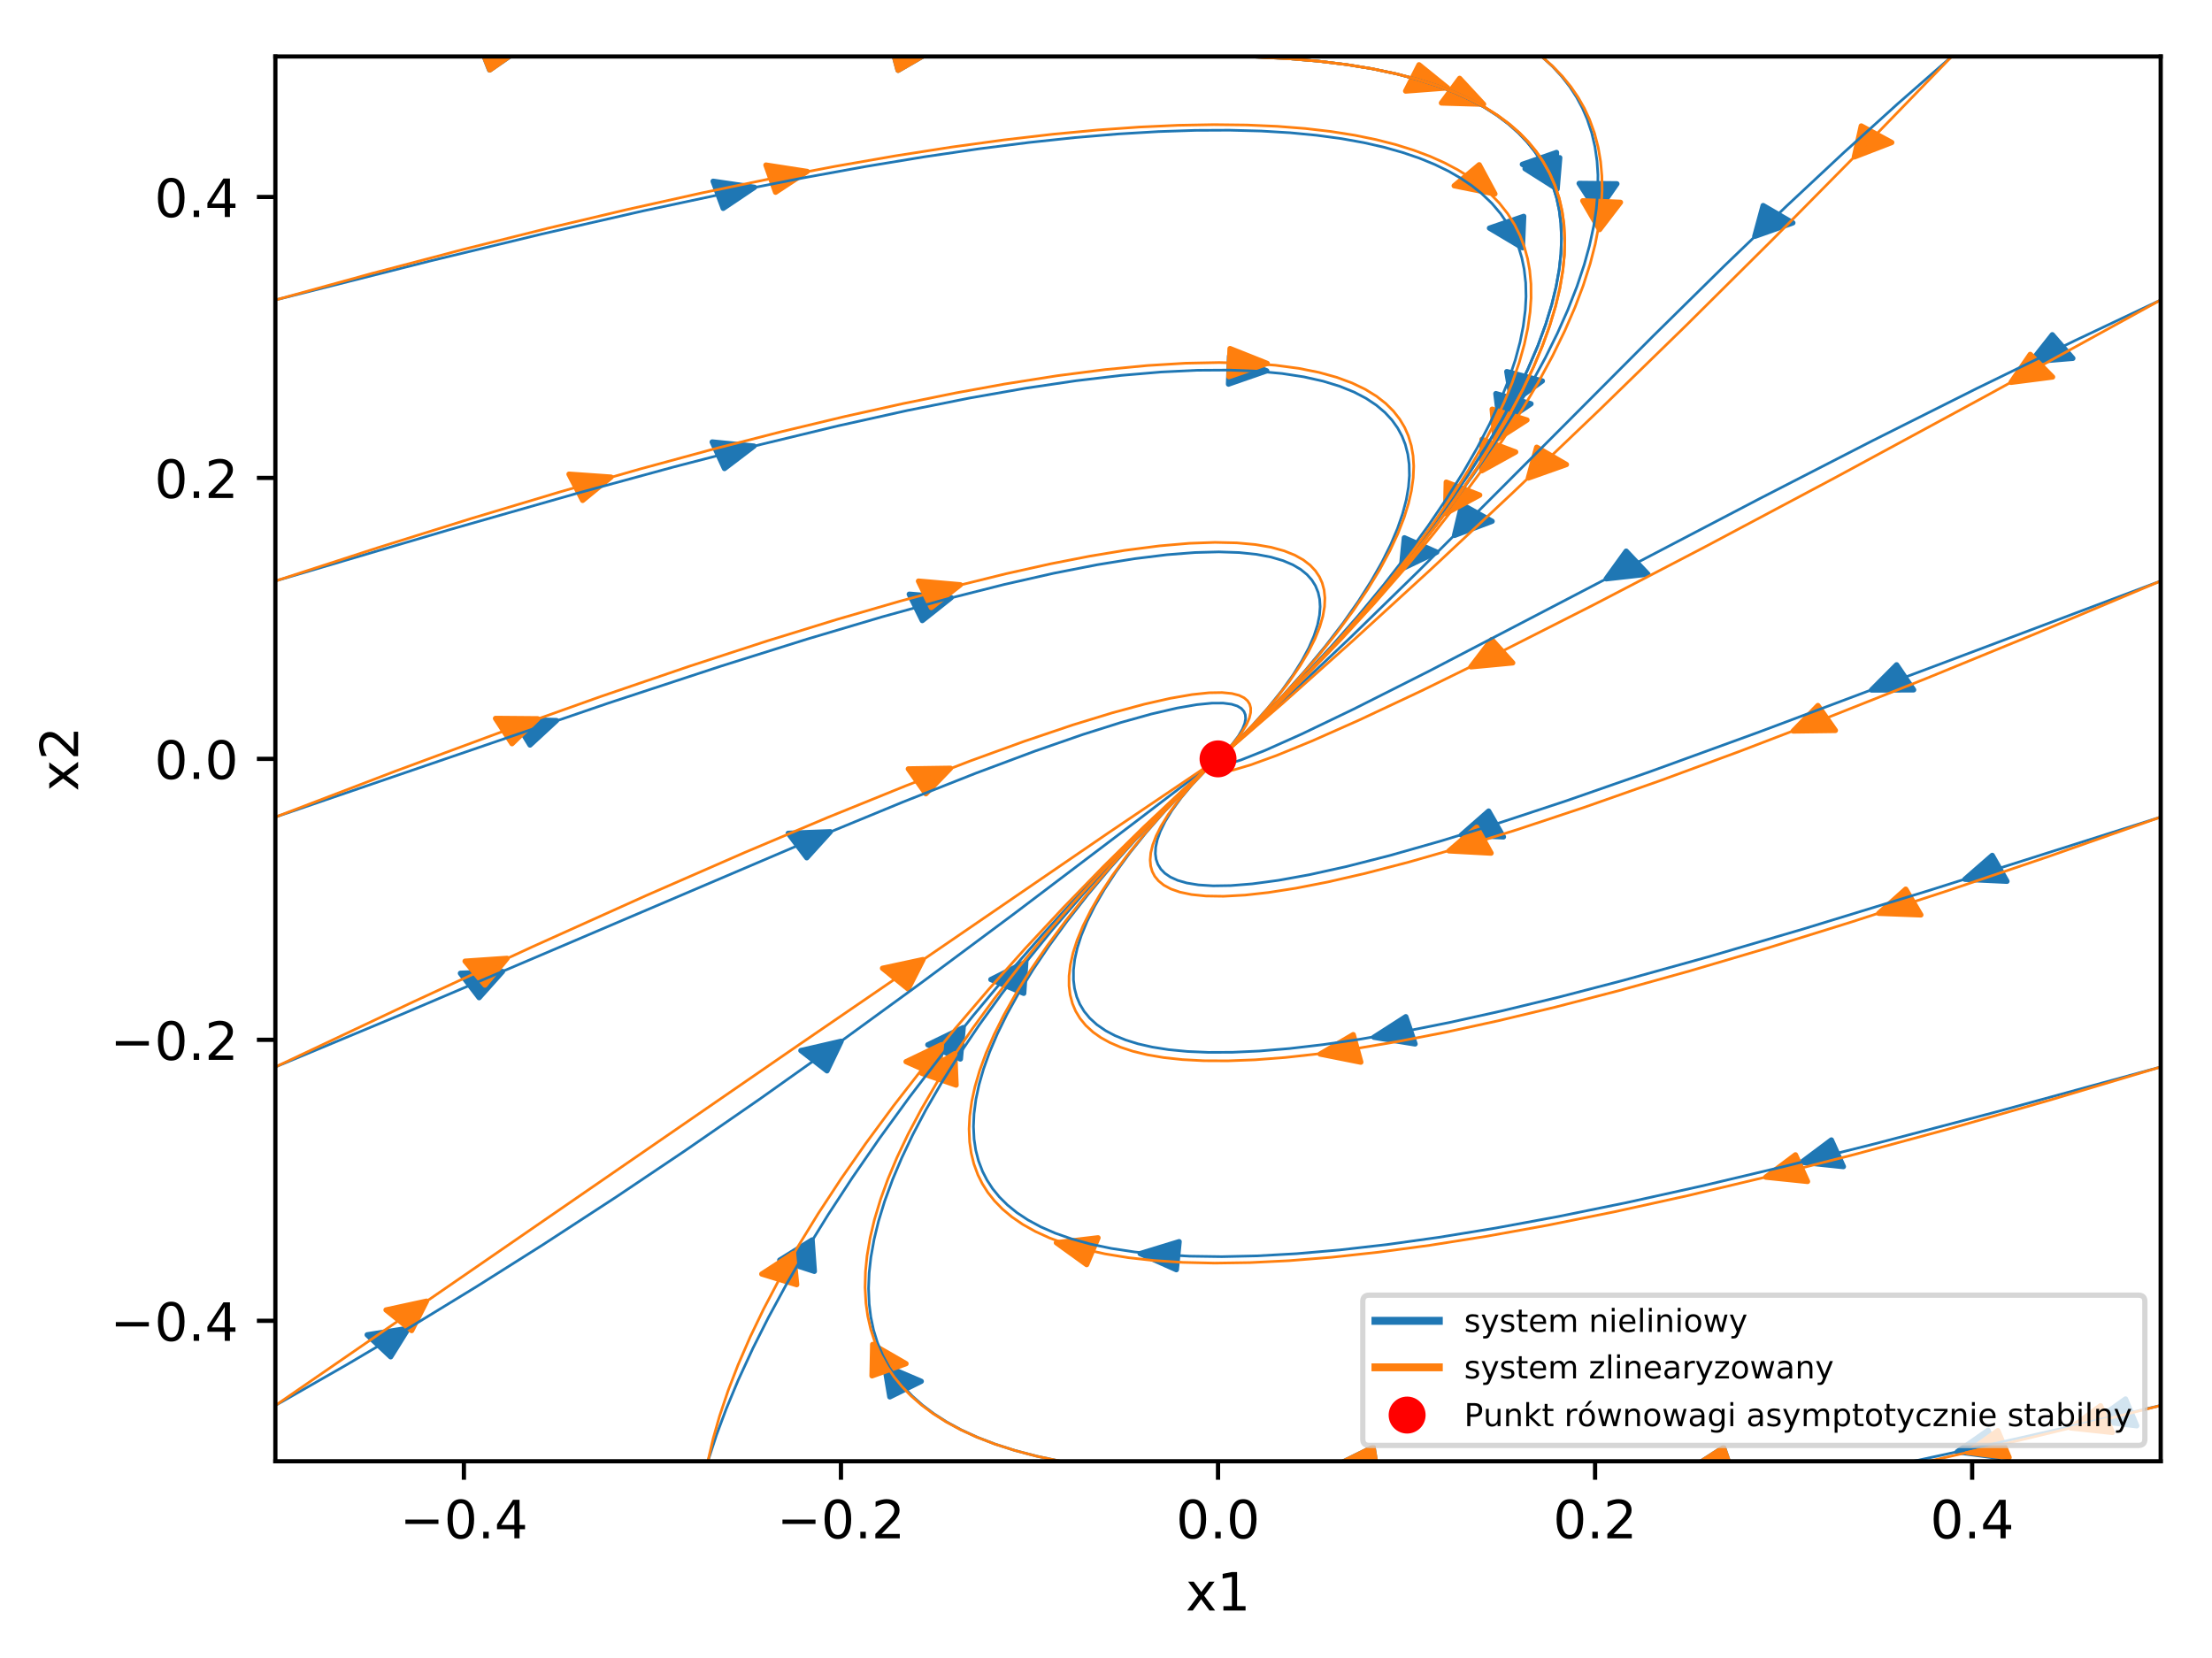 <?xml version="1.0" encoding="utf-8" standalone="no"?>
<!DOCTYPE svg PUBLIC "-//W3C//DTD SVG 1.1//EN"
  "http://www.w3.org/Graphics/SVG/1.1/DTD/svg11.dtd">
<!-- Created with matplotlib (http://matplotlib.org/) -->
<svg height="314pt" version="1.1" viewBox="0 0 419 314" width="419pt" xmlns="http://www.w3.org/2000/svg" xmlns:xlink="http://www.w3.org/1999/xlink">
 <defs>
  <style type="text/css">
*{stroke-linecap:butt;stroke-linejoin:round;}
  </style>
 </defs>
 <g id="figure_1">
  <g id="patch_1">
   <path d="M 0 314.368 
L 419.981 314.368 
L 419.981 0 
L 0 0 
z
" style="fill:#ffffff;"/>
  </g>
  <g id="axes_1">
   <g id="patch_2">
    <path d="M 52.161 276.812 
L 409.281 276.812 
L 409.281 10.7 
L 52.161 10.7 
z
" style="fill:#ffffff;"/>
   </g>
   <g id="patch_3">
    <path clip-path="url(#p9c2e536e8e)" d="M 294.627 34.827 
L 288.369 31.131 
L 291.442 30.061 
L 291.765 29.948 
L 291.766 29.949 
L 294.839 28.878 
z
" style="fill:#1f77b4;stroke:#1f77b4;stroke-linejoin:miter;"/>
   </g>
   <g id="patch_4">
    <path clip-path="url(#p9c2e536e8e)" d="M 286.406 76.3 
L 285.419 70.395 
L 288.618 71.238 
L 288.955 71.326 
L 288.954 71.326 
L 292.153 72.169 
z
" style="fill:#1f77b4;stroke:#1f77b4;stroke-linejoin:miter;"/>
   </g>
   <g id="patch_5">
    <path clip-path="url(#p9c2e536e8e)" d="M 302.6 40.104 
L 299.126 34.746 
L 302.519 34.781 
L 302.876 34.784 
L 302.876 34.784 
L 306.268 34.819 
z
" style="fill:#1f77b4;stroke:#1f77b4;stroke-linejoin:miter;"/>
   </g>
   <g id="patch_6">
    <path clip-path="url(#p9c2e536e8e)" d="M 265.434 107.809 
L 266.016 101.874 
L 268.932 103.167 
L 269.239 103.303 
L 269.239 103.303 
L 272.155 104.595 
z
" style="fill:#1f77b4;stroke:#1f77b4;stroke-linejoin:miter;"/>
   </g>
   <g id="patch_7">
    <path clip-path="url(#p9c2e536e8e)" d="M 332.39 44.772 
L 333.976 38.94 
L 336.649 40.498 
L 336.931 40.661 
L 336.93 40.661 
L 339.603 42.219 
z
" style="fill:#1f77b4;stroke:#1f77b4;stroke-linejoin:miter;"/>
   </g>
   <g id="patch_8">
    <path clip-path="url(#p9c2e536e8e)" d="M 275.51 101.425 
L 276.909 95.567 
L 279.63 97.076 
L 279.917 97.234 
L 279.917 97.235 
L 282.639 98.744 
z
" style="fill:#1f77b4;stroke:#1f77b4;stroke-linejoin:miter;"/>
   </g>
   <g id="patch_9">
    <path clip-path="url(#p9c2e536e8e)" d="M 384.703 68.541 
L 388.753 63.412 
L 390.599 65.534 
L 390.795 65.756 
L 390.793 65.757 
L 392.639 67.878 
z
" style="fill:#1f77b4;stroke:#1f77b4;stroke-linejoin:miter;"/>
   </g>
   <g id="patch_10">
    <path clip-path="url(#p9c2e536e8e)" d="M 304.248 109.645 
L 308.033 104.405 
L 309.986 106.472 
L 310.192 106.689 
L 310.191 106.69 
L 312.144 108.757 
z
" style="fill:#1f77b4;stroke:#1f77b4;stroke-linejoin:miter;"/>
   </g>
   <g id="patch_11">
    <path clip-path="url(#p9c2e536e8e)" d="M 354.499 130.713 
L 359.257 125.934 
L 360.79 128.19 
L 360.954 128.426 
L 360.952 128.427 
L 362.484 130.682 
z
" style="fill:#1f77b4;stroke:#1f77b4;stroke-linejoin:miter;"/>
   </g>
   <g id="patch_12">
    <path clip-path="url(#p9c2e536e8e)" d="M 276.811 158.179 
L 281.979 153.643 
L 283.31 155.968 
L 283.452 156.212 
L 283.45 156.213 
L 284.782 158.538 
z
" style="fill:#1f77b4;stroke:#1f77b4;stroke-linejoin:miter;"/>
   </g>
   <g id="patch_13">
    <path clip-path="url(#p9c2e536e8e)" d="M 372.188 166.565 
L 377.374 162.04 
L 378.696 164.368 
L 378.839 164.612 
L 378.836 164.613 
L 380.158 166.942 
z
" style="fill:#1f77b4;stroke:#1f77b4;stroke-linejoin:miter;"/>
   </g>
   <g id="patch_14">
    <path clip-path="url(#p9c2e536e8e)" d="M 260.242 196.487 
L 266.288 192.6 
L 267.122 195.051 
L 267.211 195.309 
L 267.209 195.309 
L 268.043 197.759 
z
" style="fill:#1f77b4;stroke:#1f77b4;stroke-linejoin:miter;"/>
   </g>
   <g id="patch_15">
    <path clip-path="url(#p9c2e536e8e)" d="M 341.266 220.167 
L 346.899 215.95 
L 347.98 218.346 
L 348.097 218.598 
L 348.093 218.599 
L 349.174 220.995 
z
" style="fill:#1f77b4;stroke:#1f77b4;stroke-linejoin:miter;"/>
   </g>
   <g id="patch_16">
    <path clip-path="url(#p9c2e536e8e)" d="M 215.966 237.472 
L 223.354 235.213 
L 223.102 237.735 
L 223.076 238 
L 223.075 238 
L 222.823 240.521 
z
" style="fill:#1f77b4;stroke:#1f77b4;stroke-linejoin:miter;"/>
   </g>
   <g id="patch_17">
    <path clip-path="url(#p9c2e536e8e)" d="M 396.863 269.137 
L 402.62 265.013 
L 403.629 267.426 
L 403.741 267.679 
L 403.735 267.681 
L 404.745 270.094 
z
" style="fill:#1f77b4;stroke:#1f77b4;stroke-linejoin:miter;"/>
   </g>
   <g id="patch_18">
    <path clip-path="url(#p9c2e536e8e)" d="M 370.748 275.015 
L 376.582 270.951 
L 377.546 273.375 
L 377.652 273.629 
L 377.647 273.63 
L 378.611 276.054 
z
" style="fill:#1f77b4;stroke:#1f77b4;stroke-linejoin:miter;"/>
   </g>
   <g id="patch_19">
    <path clip-path="url(#p9c2e536e8e)" d="M 320.424 278.116 
L 326.475 274.233 
L 327.305 276.684 
L 327.396 276.941 
L 327.393 276.942 
L 328.223 279.393 
z
" style="fill:#1f77b4;stroke:#1f77b4;stroke-linejoin:miter;"/>
   </g>
   <g id="patch_20">
    <path clip-path="url(#p9c2e536e8e)" d="M 253.424 277.452 
L 260.085 274.17 
L 260.493 276.68 
L 260.539 276.944 
L 260.536 276.944 
L 260.945 279.454 
z
" style="fill:#1f77b4;stroke:#1f77b4;stroke-linejoin:miter;"/>
   </g>
   <g id="patch_21">
    <path clip-path="url(#p9c2e536e8e)" d="M 167.574 258.711 
L 174.503 261.669 
L 171.678 263.069 
L 171.381 263.217 
L 171.381 263.216 
L 168.556 264.616 
z
" style="fill:#1f77b4;stroke:#1f77b4;stroke-linejoin:miter;"/>
   </g>
   <g id="patch_22">
    <path clip-path="url(#p9c2e536e8e)" d="M 194.312 182.226 
L 193.912 188.169 
L 190.957 186.926 
L 190.646 186.796 
L 190.646 186.795 
L 187.691 185.553 
z
" style="fill:#1f77b4;stroke:#1f77b4;stroke-linejoin:miter;"/>
   </g>
   <g id="patch_23">
    <path clip-path="url(#p9c2e536e8e)" d="M 153.829 234.89 
L 154.253 240.833 
L 151.142 239.824 
L 150.814 239.718 
L 150.815 239.717 
L 147.704 238.708 
z
" style="fill:#1f77b4;stroke:#1f77b4;stroke-linejoin:miter;"/>
   </g>
   <g id="patch_24">
    <path clip-path="url(#p9c2e536e8e)" d="M 182.446 194.671 
L 181.916 200.609 
L 178.989 199.33 
L 178.68 199.196 
L 178.681 199.196 
L 175.754 197.917 
z
" style="fill:#1f77b4;stroke:#1f77b4;stroke-linejoin:miter;"/>
   </g>
   <g id="patch_25">
    <path clip-path="url(#p9c2e536e8e)" d="M 77.364 251.628 
L 74.001 257.025 
L 71.887 255.047 
L 71.663 254.84 
L 71.665 254.839 
L 69.552 252.861 
z
" style="fill:#1f77b4;stroke:#1f77b4;stroke-linejoin:miter;"/>
   </g>
   <g id="patch_26">
    <path clip-path="url(#p9c2e536e8e)" d="M 159.332 197.249 
L 156.649 202.853 
L 154.301 201.029 
L 154.053 200.837 
L 154.053 200.837 
L 151.705 199.012 
z
" style="fill:#1f77b4;stroke:#1f77b4;stroke-linejoin:miter;"/>
   </g>
   <g id="patch_27">
    <path clip-path="url(#p9c2e536e8e)" d="M 95.187 184.043 
L 90.758 188.994 
L 89.074 186.799 
L 88.895 186.569 
L 88.897 186.568 
L 87.214 184.373 
z
" style="fill:#1f77b4;stroke:#1f77b4;stroke-linejoin:miter;"/>
   </g>
   <g id="patch_28">
    <path clip-path="url(#p9c2e536e8e)" d="M 157.284 157.563 
L 152.815 162.494 
L 151.149 160.291 
L 150.973 160.06 
L 150.974 160.06 
L 149.309 157.857 
z
" style="fill:#1f77b4;stroke:#1f77b4;stroke-linejoin:miter;"/>
   </g>
   <g id="patch_29">
    <path clip-path="url(#p9c2e536e8e)" d="M 105.412 136.5 
L 100.398 141.131 
L 98.988 138.831 
L 98.837 138.59 
L 98.84 138.589 
L 97.431 136.29 
z
" style="fill:#1f77b4;stroke:#1f77b4;stroke-linejoin:miter;"/>
   </g>
   <g id="patch_30">
    <path clip-path="url(#p9c2e536e8e)" d="M 180.171 113.218 
L 174.705 117.556 
L 173.531 115.184 
L 173.406 114.935 
L 173.408 114.934 
L 172.234 112.562 
z
" style="fill:#1f77b4;stroke:#1f77b4;stroke-linejoin:miter;"/>
   </g>
   <g id="patch_31">
    <path clip-path="url(#p9c2e536e8e)" d="M 142.82 84.508 
L 137.232 88.758 
L 136.126 86.368 
L 136.007 86.117 
L 136.01 86.117 
L 134.904 83.727 
z
" style="fill:#1f77b4;stroke:#1f77b4;stroke-linejoin:miter;"/>
   </g>
   <g id="patch_32">
    <path clip-path="url(#p9c2e536e8e)" d="M 239.941 70.247 
L 232.705 72.763 
L 232.797 70.236 
L 232.806 69.97 
L 232.806 69.97 
L 232.899 67.443 
z
" style="fill:#1f77b4;stroke:#1f77b4;stroke-linejoin:miter;"/>
   </g>
   <g id="patch_33">
    <path clip-path="url(#p9c2e536e8e)" d="M 142.918 35.484 
L 136.986 39.468 
L 136.082 37.031 
L 135.983 36.776 
L 135.987 36.775 
L 135.082 34.338 
z
" style="fill:#1f77b4;stroke:#1f77b4;stroke-linejoin:miter;"/>
   </g>
   <g id="patch_34">
    <path clip-path="url(#p9c2e536e8e)" d="M 288.373 46.932 
L 282.137 43.215 
L 285.217 42.156 
L 285.541 42.044 
L 285.542 42.044 
L 288.622 40.985 
z
" style="fill:#1f77b4;stroke:#1f77b4;stroke-linejoin:miter;"/>
   </g>
   <g id="patch_35">
    <path clip-path="url(#p9c2e536e8e)" d="M 98.608 9.221 
L 92.739 13.255 
L 91.796 10.827 
L 91.693 10.572 
L 91.697 10.571 
L 90.755 8.143 
z
" style="fill:#1f77b4;stroke:#1f77b4;stroke-linejoin:miter;"/>
   </g>
   <g id="patch_36">
    <path clip-path="url(#p9c2e536e8e)" d="M 176.429 9.66 
L 170.122 13.309 
L 169.459 10.83 
L 169.386 10.57 
L 169.389 10.569 
L 168.726 8.09 
z
" style="fill:#1f77b4;stroke:#1f77b4;stroke-linejoin:miter;"/>
   </g>
   <g id="patch_37">
    <path clip-path="url(#p9c2e536e8e)" d="M 294.954 35.815 
L 288.875 31.957 
L 291.998 30.968 
L 292.326 30.864 
L 292.327 30.864 
L 295.449 29.876 
z
" style="fill:#1f77b4;stroke:#1f77b4;stroke-linejoin:miter;"/>
   </g>
   <g id="patch_38">
    <path clip-path="url(#p9c2e536e8e)" d="M 284.08 80.49 
L 283.348 74.564 
L 286.509 75.483 
L 286.842 75.579 
L 286.842 75.579 
L 290.003 76.498 
z
" style="fill:#1f77b4;stroke:#1f77b4;stroke-linejoin:miter;"/>
   </g>
   <g id="patch_39">
    <path clip-path="url(#p9c2e536e8e)" d="M 274.204 16.647 
L 266.259 17.248 
L 267.462 14.884 
L 267.588 14.635 
L 267.589 14.635 
L 268.792 12.271 
z
" style="fill:#ff7f0e;stroke:#ff7f0e;stroke-linejoin:miter;"/>
   </g>
   <g id="patch_40">
    <path clip-path="url(#p9c2e536e8e)" d="M 273.823 97.28 
L 273.952 91.33 
L 276.962 92.497 
L 277.279 92.62 
L 277.279 92.62 
L 280.288 93.787 
z
" style="fill:#ff7f0e;stroke:#ff7f0e;stroke-linejoin:miter;"/>
   </g>
   <g id="patch_41">
    <path clip-path="url(#p9c2e536e8e)" d="M 302.994 43.495 
L 299.817 38.035 
L 303.205 38.173 
L 303.561 38.187 
L 303.561 38.188 
L 306.949 38.326 
z
" style="fill:#ff7f0e;stroke:#ff7f0e;stroke-linejoin:miter;"/>
   </g>
   <g id="patch_42">
    <path clip-path="url(#p9c2e536e8e)" d="M 280.696 89.179 
L 280.724 83.229 
L 283.753 84.367 
L 284.072 84.487 
L 284.072 84.487 
L 287.101 85.626 
z
" style="fill:#ff7f0e;stroke:#ff7f0e;stroke-linejoin:miter;"/>
   </g>
   <g id="patch_43">
    <path clip-path="url(#p9c2e536e8e)" d="M 351.249 29.732 
L 352.562 23.862 
L 355.306 25.349 
L 355.595 25.505 
L 355.594 25.506 
L 358.338 26.993 
z
" style="fill:#ff7f0e;stroke:#ff7f0e;stroke-linejoin:miter;"/>
   </g>
   <g id="patch_44">
    <path clip-path="url(#p9c2e536e8e)" d="M 289.501 90.553 
L 291.083 84.72 
L 293.757 86.276 
L 294.039 86.439 
L 294.038 86.44 
L 296.712 87.996 
z
" style="fill:#ff7f0e;stroke:#ff7f0e;stroke-linejoin:miter;"/>
   </g>
   <g id="patch_45">
    <path clip-path="url(#p9c2e536e8e)" d="M 380.931 72.427 
L 384.569 67.13 
L 386.579 69.167 
L 386.793 69.38 
L 386.791 69.381 
L 388.801 71.418 
z
" style="fill:#ff7f0e;stroke:#ff7f0e;stroke-linejoin:miter;"/>
   </g>
   <g id="patch_46">
    <path clip-path="url(#p9c2e536e8e)" d="M 278.616 126.321 
L 282.563 121.148 
L 284.451 123.249 
L 284.65 123.469 
L 284.65 123.47 
L 286.538 125.57 
z
" style="fill:#ff7f0e;stroke:#ff7f0e;stroke-linejoin:miter;"/>
   </g>
   <g id="patch_47">
    <path clip-path="url(#p9c2e536e8e)" d="M 339.675 138.475 
L 344.352 133.652 
L 345.923 135.892 
L 346.09 136.127 
L 346.088 136.128 
L 347.659 138.369 
z
" style="fill:#ff7f0e;stroke:#ff7f0e;stroke-linejoin:miter;"/>
   </g>
   <g id="patch_48">
    <path clip-path="url(#p9c2e536e8e)" d="M 274.477 161.183 
L 279.715 156.691 
L 281.01 159.027 
L 281.148 159.273 
L 281.147 159.273 
L 282.442 161.61 
z
" style="fill:#ff7f0e;stroke:#ff7f0e;stroke-linejoin:miter;"/>
   </g>
   <g id="patch_49">
    <path clip-path="url(#p9c2e536e8e)" d="M 355.874 173.012 
L 360.985 168.44 
L 362.346 170.756 
L 362.492 170.999 
L 362.489 171 
L 363.849 173.316 
z
" style="fill:#ff7f0e;stroke:#ff7f0e;stroke-linejoin:miter;"/>
   </g>
   <g id="patch_50">
    <path clip-path="url(#p9c2e536e8e)" d="M 250.054 199.675 
L 256.332 195.997 
L 257.015 198.474 
L 257.088 198.734 
L 257.087 198.734 
L 257.769 201.211 
z
" style="fill:#ff7f0e;stroke:#ff7f0e;stroke-linejoin:miter;"/>
   </g>
   <g id="patch_51">
    <path clip-path="url(#p9c2e536e8e)" d="M 334.475 222.989 
L 340.098 218.765 
L 341.184 221.16 
L 341.302 221.411 
L 341.299 221.412 
L 342.384 223.807 
z
" style="fill:#ff7f0e;stroke:#ff7f0e;stroke-linejoin:miter;"/>
   </g>
   <g id="patch_52">
    <path clip-path="url(#p9c2e536e8e)" d="M 200.101 235.42 
L 207.987 234.484 
L 206.966 236.895 
L 206.859 237.149 
L 206.858 237.149 
L 205.837 239.56 
z
" style="fill:#ff7f0e;stroke:#ff7f0e;stroke-linejoin:miter;"/>
   </g>
   <g id="patch_53">
    <path clip-path="url(#p9c2e536e8e)" d="M 392.238 270.502 
L 397.894 266.302 
L 398.961 268.702 
L 399.079 268.953 
L 399.074 268.954 
L 400.141 271.354 
z
" style="fill:#ff7f0e;stroke:#ff7f0e;stroke-linejoin:miter;"/>
   </g>
   <g id="patch_54">
    <path clip-path="url(#p9c2e536e8e)" d="M 372.683 275.141 
L 378.433 271.011 
L 379.446 273.424 
L 379.557 273.676 
L 379.553 273.678 
L 380.566 276.09 
z
" style="fill:#ff7f0e;stroke:#ff7f0e;stroke-linejoin:miter;"/>
   </g>
   <g id="patch_55">
    <path clip-path="url(#p9c2e536e8e)" d="M 320.432 278.138 
L 326.46 274.235 
L 327.305 276.684 
L 327.397 276.941 
L 327.394 276.942 
L 328.238 279.39 
z
" style="fill:#ff7f0e;stroke:#ff7f0e;stroke-linejoin:miter;"/>
   </g>
   <g id="patch_56">
    <path clip-path="url(#p9c2e536e8e)" d="M 253.425 277.453 
L 260.085 274.17 
L 260.493 276.68 
L 260.539 276.944 
L 260.536 276.944 
L 260.945 279.454 
z
" style="fill:#ff7f0e;stroke:#ff7f0e;stroke-linejoin:miter;"/>
   </g>
   <g id="patch_57">
    <path clip-path="url(#p9c2e536e8e)" d="M 165.303 254.682 
L 171.617 258.326 
L 168.559 259.421 
L 168.238 259.537 
L 168.238 259.537 
L 165.18 260.632 
z
" style="fill:#ff7f0e;stroke:#ff7f0e;stroke-linejoin:miter;"/>
   </g>
   <g id="patch_58">
    <path clip-path="url(#p9c2e536e8e)" d="M 180.849 199.603 
L 181.101 205.55 
L 178.02 204.492 
L 177.696 204.381 
L 177.696 204.381 
L 174.615 203.322 
z
" style="fill:#ff7f0e;stroke:#ff7f0e;stroke-linejoin:miter;"/>
   </g>
   <g id="patch_59">
    <path clip-path="url(#p9c2e536e8e)" d="M 150.313 237.427 
L 150.909 243.36 
L 147.77 242.402 
L 147.439 242.301 
L 147.439 242.301 
L 144.3 241.342 
z
" style="fill:#ff7f0e;stroke:#ff7f0e;stroke-linejoin:miter;"/>
   </g>
   <g id="patch_60">
    <path clip-path="url(#p9c2e536e8e)" d="M 178.346 197.901 
L 177.768 203.836 
L 174.851 202.545 
L 174.544 202.409 
L 174.544 202.409 
L 171.628 201.117 
z
" style="fill:#ff7f0e;stroke:#ff7f0e;stroke-linejoin:miter;"/>
   </g>
   <g id="patch_61">
    <path clip-path="url(#p9c2e536e8e)" d="M 80.791 246.487 
L 77.976 252.056 
L 75.671 250.2 
L 75.427 250.006 
L 75.428 250.005 
L 73.124 248.15 
z
" style="fill:#ff7f0e;stroke:#ff7f0e;stroke-linejoin:miter;"/>
   </g>
   <g id="patch_62">
    <path clip-path="url(#p9c2e536e8e)" d="M 174.846 181.776 
L 172.01 187.338 
L 169.712 185.478 
L 169.469 185.283 
L 169.47 185.283 
L 167.172 183.423 
z
" style="fill:#ff7f0e;stroke:#ff7f0e;stroke-linejoin:miter;"/>
   </g>
   <g id="patch_63">
    <path clip-path="url(#p9c2e536e8e)" d="M 96.049 181.544 
L 91.857 186.608 
L 90.071 184.459 
L 89.88 184.234 
L 89.883 184.233 
L 88.096 182.083 
z
" style="fill:#ff7f0e;stroke:#ff7f0e;stroke-linejoin:miter;"/>
   </g>
   <g id="patch_64">
    <path clip-path="url(#p9c2e536e8e)" d="M 180.04 145.538 
L 175.378 150.369 
L 173.8 148.131 
L 173.633 147.896 
L 173.634 147.895 
L 172.056 145.657 
z
" style="fill:#ff7f0e;stroke:#ff7f0e;stroke-linejoin:miter;"/>
   </g>
   <g id="patch_65">
    <path clip-path="url(#p9c2e536e8e)" d="M 101.847 136.161 
L 96.984 140.881 
L 95.501 138.607 
L 95.342 138.369 
L 95.345 138.368 
L 93.862 136.094 
z
" style="fill:#ff7f0e;stroke:#ff7f0e;stroke-linejoin:miter;"/>
   </g>
   <g id="patch_66">
    <path clip-path="url(#p9c2e536e8e)" d="M 181.91 110.777 
L 176.406 115.088 
L 175.253 112.71 
L 175.13 112.46 
L 175.132 112.459 
L 173.979 110.082 
z
" style="fill:#ff7f0e;stroke:#ff7f0e;stroke-linejoin:miter;"/>
   </g>
   <g id="patch_67">
    <path clip-path="url(#p9c2e536e8e)" d="M 115.735 90.384 
L 110.366 94.789 
L 109.14 92.432 
L 109.008 92.184 
L 109.011 92.183 
L 107.785 89.826 
z
" style="fill:#ff7f0e;stroke:#ff7f0e;stroke-linejoin:miter;"/>
   </g>
   <g id="patch_68">
    <path clip-path="url(#p9c2e536e8e)" d="M 240.036 68.841 
L 232.797 71.354 
L 232.891 68.826 
L 232.9 68.56 
L 232.901 68.56 
L 232.996 66.033 
z
" style="fill:#ff7f0e;stroke:#ff7f0e;stroke-linejoin:miter;"/>
   </g>
   <g id="patch_69">
    <path clip-path="url(#p9c2e536e8e)" d="M 152.903 32.481 
L 146.912 36.415 
L 146.044 33.971 
L 145.95 33.715 
L 145.953 33.714 
L 145.085 31.27 
z
" style="fill:#ff7f0e;stroke:#ff7f0e;stroke-linejoin:miter;"/>
   </g>
   <g id="patch_70">
    <path clip-path="url(#p9c2e536e8e)" d="M 283.167 36.732 
L 275.455 35.19 
L 277.706 33.299 
L 277.943 33.1 
L 277.943 33.1 
L 280.195 31.209 
z
" style="fill:#ff7f0e;stroke:#ff7f0e;stroke-linejoin:miter;"/>
   </g>
   <g id="patch_71">
    <path clip-path="url(#p9c2e536e8e)" d="M 98.584 9.16 
L 92.779 13.246 
L 91.798 10.826 
L 91.69 10.573 
L 91.695 10.572 
L 90.714 8.151 
z
" style="fill:#ff7f0e;stroke:#ff7f0e;stroke-linejoin:miter;"/>
   </g>
   <g id="patch_72">
    <path clip-path="url(#p9c2e536e8e)" d="M 176.427 9.654 
L 170.126 13.309 
L 169.459 10.83 
L 169.386 10.57 
L 169.389 10.569 
L 168.723 8.09 
z
" style="fill:#ff7f0e;stroke:#ff7f0e;stroke-linejoin:miter;"/>
   </g>
   <g id="patch_73">
    <path clip-path="url(#p9c2e536e8e)" d="M 281.019 19.743 
L 273.04 19.508 
L 274.676 17.293 
L 274.847 17.059 
L 274.848 17.06 
L 276.484 14.845 
z
" style="fill:#ff7f0e;stroke:#ff7f0e;stroke-linejoin:miter;"/>
   </g>
   <g id="patch_74">
    <path clip-path="url(#p9c2e536e8e)" d="M 283.197 83.452 
L 282.649 77.516 
L 285.781 78.488 
L 286.111 78.59 
L 286.11 78.591 
L 289.242 79.564 
z
" style="fill:#ff7f0e;stroke:#ff7f0e;stroke-linejoin:miter;"/>
   </g>
   <g id="matplotlib.axis_1">
    <g id="xtick_1">
     <g id="line2d_1">
      <defs>
       <path d="M 0 0 
L 0 3.5 
" id="mb6fad99a4e" style="stroke:#000000;stroke-width:0.8;"/>
      </defs>
      <g>
       <use style="stroke:#000000;stroke-width:0.8;" x="87.873" xlink:href="#mb6fad99a4e" y="276.812"/>
      </g>
     </g>
     <g id="text_1">
      <!-- −0.4 -->
      <defs>
       <path d="M 10.594 35.5 
L 73.188 35.5 
L 73.188 27.203 
L 10.594 27.203 
z
" id="DejaVuSans-2212"/>
       <path d="M 31.781 66.406 
Q 24.172 66.406 20.328 58.906 
Q 16.5 51.422 16.5 36.375 
Q 16.5 21.391 20.328 13.891 
Q 24.172 6.391 31.781 6.391 
Q 39.453 6.391 43.281 13.891 
Q 47.125 21.391 47.125 36.375 
Q 47.125 51.422 43.281 58.906 
Q 39.453 66.406 31.781 66.406 
M 31.781 74.219 
Q 44.047 74.219 50.516 64.516 
Q 56.984 54.828 56.984 36.375 
Q 56.984 17.969 50.516 8.266 
Q 44.047 -1.422 31.781 -1.422 
Q 19.531 -1.422 13.062 8.266 
Q 6.594 17.969 6.594 36.375 
Q 6.594 54.828 13.062 64.516 
Q 19.531 74.219 31.781 74.219 
" id="DejaVuSans-30"/>
       <path d="M 10.688 12.406 
L 21 12.406 
L 21 0 
L 10.688 0 
z
" id="DejaVuSans-2e"/>
       <path d="M 37.797 64.312 
L 12.891 25.391 
L 37.797 25.391 
z
M 35.203 72.906 
L 47.609 72.906 
L 47.609 25.391 
L 58.016 25.391 
L 58.016 17.188 
L 47.609 17.188 
L 47.609 0 
L 37.797 0 
L 37.797 17.188 
L 4.891 17.188 
L 4.891 26.703 
z
" id="DejaVuSans-34"/>
      </defs>
      <g transform="translate(75.732 291.41)scale(0.1 -0.1)">
       <use xlink:href="#DejaVuSans-2212"/>
       <use x="83.789" xlink:href="#DejaVuSans-30"/>
       <use x="147.412" xlink:href="#DejaVuSans-2e"/>
       <use x="179.199" xlink:href="#DejaVuSans-34"/>
      </g>
     </g>
    </g>
    <g id="xtick_2">
     <g id="line2d_2">
      <g>
       <use style="stroke:#000000;stroke-width:0.8;" x="159.297" xlink:href="#mb6fad99a4e" y="276.812"/>
      </g>
     </g>
     <g id="text_2">
      <!-- −0.2 -->
      <defs>
       <path d="M 19.188 8.297 
L 53.609 8.297 
L 53.609 0 
L 7.328 0 
L 7.328 8.297 
Q 12.938 14.109 22.625 23.891 
Q 32.328 33.688 34.812 36.531 
Q 39.547 41.844 41.422 45.531 
Q 43.312 49.219 43.312 52.781 
Q 43.312 58.594 39.234 62.25 
Q 35.156 65.922 28.609 65.922 
Q 23.969 65.922 18.812 64.312 
Q 13.672 62.703 7.812 59.422 
L 7.812 69.391 
Q 13.766 71.781 18.938 73 
Q 24.125 74.219 28.422 74.219 
Q 39.75 74.219 46.484 68.547 
Q 53.219 62.891 53.219 53.422 
Q 53.219 48.922 51.531 44.891 
Q 49.859 40.875 45.406 35.406 
Q 44.188 33.984 37.641 27.219 
Q 31.109 20.453 19.188 8.297 
" id="DejaVuSans-32"/>
      </defs>
      <g transform="translate(147.156 291.41)scale(0.1 -0.1)">
       <use xlink:href="#DejaVuSans-2212"/>
       <use x="83.789" xlink:href="#DejaVuSans-30"/>
       <use x="147.412" xlink:href="#DejaVuSans-2e"/>
       <use x="179.199" xlink:href="#DejaVuSans-32"/>
      </g>
     </g>
    </g>
    <g id="xtick_3">
     <g id="line2d_3">
      <g>
       <use style="stroke:#000000;stroke-width:0.8;" x="230.721" xlink:href="#mb6fad99a4e" y="276.812"/>
      </g>
     </g>
     <g id="text_3">
      <!-- 0.0 -->
      <g transform="translate(222.769 291.41)scale(0.1 -0.1)">
       <use xlink:href="#DejaVuSans-30"/>
       <use x="63.623" xlink:href="#DejaVuSans-2e"/>
       <use x="95.41" xlink:href="#DejaVuSans-30"/>
      </g>
     </g>
    </g>
    <g id="xtick_4">
     <g id="line2d_4">
      <g>
       <use style="stroke:#000000;stroke-width:0.8;" x="302.145" xlink:href="#mb6fad99a4e" y="276.812"/>
      </g>
     </g>
     <g id="text_4">
      <!-- 0.2 -->
      <g transform="translate(294.193 291.41)scale(0.1 -0.1)">
       <use xlink:href="#DejaVuSans-30"/>
       <use x="63.623" xlink:href="#DejaVuSans-2e"/>
       <use x="95.41" xlink:href="#DejaVuSans-32"/>
      </g>
     </g>
    </g>
    <g id="xtick_5">
     <g id="line2d_5">
      <g>
       <use style="stroke:#000000;stroke-width:0.8;" x="373.569" xlink:href="#mb6fad99a4e" y="276.812"/>
      </g>
     </g>
     <g id="text_5">
      <!-- 0.4 -->
      <g transform="translate(365.617 291.41)scale(0.1 -0.1)">
       <use xlink:href="#DejaVuSans-30"/>
       <use x="63.623" xlink:href="#DejaVuSans-2e"/>
       <use x="95.41" xlink:href="#DejaVuSans-34"/>
      </g>
     </g>
    </g>
    <g id="text_6">
     <!-- x1 -->
     <defs>
      <path d="M 54.891 54.688 
L 35.109 28.078 
L 55.906 0 
L 45.312 0 
L 29.391 21.484 
L 13.484 0 
L 2.875 0 
L 24.125 28.609 
L 4.688 54.688 
L 15.281 54.688 
L 29.781 35.203 
L 44.281 54.688 
z
" id="DejaVuSans-78"/>
      <path d="M 12.406 8.297 
L 28.516 8.297 
L 28.516 63.922 
L 10.984 60.406 
L 10.984 69.391 
L 28.422 72.906 
L 38.281 72.906 
L 38.281 8.297 
L 54.391 8.297 
L 54.391 0 
L 12.406 0 
z
" id="DejaVuSans-31"/>
     </defs>
     <g transform="translate(224.58 305.089)scale(0.1 -0.1)">
      <use xlink:href="#DejaVuSans-78"/>
      <use x="59.18" xlink:href="#DejaVuSans-31"/>
     </g>
    </g>
   </g>
   <g id="matplotlib.axis_2">
    <g id="ytick_1">
     <g id="line2d_6">
      <defs>
       <path d="M 0 0 
L -3.5 0 
" id="m5b74fe9e86" style="stroke:#000000;stroke-width:0.8;"/>
      </defs>
      <g>
       <use style="stroke:#000000;stroke-width:0.8;" x="52.161" xlink:href="#m5b74fe9e86" y="250.201"/>
      </g>
     </g>
     <g id="text_7">
      <!-- −0.4 -->
      <g transform="translate(20.878 254)scale(0.1 -0.1)">
       <use xlink:href="#DejaVuSans-2212"/>
       <use x="83.789" xlink:href="#DejaVuSans-30"/>
       <use x="147.412" xlink:href="#DejaVuSans-2e"/>
       <use x="179.199" xlink:href="#DejaVuSans-34"/>
      </g>
     </g>
    </g>
    <g id="ytick_2">
     <g id="line2d_7">
      <g>
       <use style="stroke:#000000;stroke-width:0.8;" x="52.161" xlink:href="#m5b74fe9e86" y="196.978"/>
      </g>
     </g>
     <g id="text_8">
      <!-- −0.2 -->
      <g transform="translate(20.878 200.778)scale(0.1 -0.1)">
       <use xlink:href="#DejaVuSans-2212"/>
       <use x="83.789" xlink:href="#DejaVuSans-30"/>
       <use x="147.412" xlink:href="#DejaVuSans-2e"/>
       <use x="179.199" xlink:href="#DejaVuSans-32"/>
      </g>
     </g>
    </g>
    <g id="ytick_3">
     <g id="line2d_8">
      <g>
       <use style="stroke:#000000;stroke-width:0.8;" x="52.161" xlink:href="#m5b74fe9e86" y="143.756"/>
      </g>
     </g>
     <g id="text_9">
      <!-- 0.0 -->
      <g transform="translate(29.258 147.555)scale(0.1 -0.1)">
       <use xlink:href="#DejaVuSans-30"/>
       <use x="63.623" xlink:href="#DejaVuSans-2e"/>
       <use x="95.41" xlink:href="#DejaVuSans-30"/>
      </g>
     </g>
    </g>
    <g id="ytick_4">
     <g id="line2d_9">
      <g>
       <use style="stroke:#000000;stroke-width:0.8;" x="52.161" xlink:href="#m5b74fe9e86" y="90.534"/>
      </g>
     </g>
     <g id="text_10">
      <!-- 0.2 -->
      <g transform="translate(29.258 94.333)scale(0.1 -0.1)">
       <use xlink:href="#DejaVuSans-30"/>
       <use x="63.623" xlink:href="#DejaVuSans-2e"/>
       <use x="95.41" xlink:href="#DejaVuSans-32"/>
      </g>
     </g>
    </g>
    <g id="ytick_5">
     <g id="line2d_10">
      <g>
       <use style="stroke:#000000;stroke-width:0.8;" x="52.161" xlink:href="#m5b74fe9e86" y="37.311"/>
      </g>
     </g>
     <g id="text_11">
      <!-- 0.4 -->
      <g transform="translate(29.258 41.11)scale(0.1 -0.1)">
       <use xlink:href="#DejaVuSans-30"/>
       <use x="63.623" xlink:href="#DejaVuSans-2e"/>
       <use x="95.41" xlink:href="#DejaVuSans-34"/>
      </g>
     </g>
    </g>
    <g id="text_12">
     <!-- x2 -->
     <g transform="translate(14.798 149.897)rotate(-90)scale(0.1 -0.1)">
      <use xlink:href="#DejaVuSans-78"/>
      <use x="59.18" xlink:href="#DejaVuSans-32"/>
     </g>
    </g>
   </g>
   <g id="line2d_11">
    <path clip-path="url(#p9c2e536e8e)" d="M 230.721 10.7 
L 237.583 10.804 
L 243.907 11.104 
L 249.723 11.585 
L 255.062 12.232 
L 259.949 13.031 
L 264.413 13.97 
L 268.477 15.036 
L 272.165 16.217 
L 275.501 17.503 
L 278.505 18.883 
L 281.2 20.348 
L 283.603 21.889 
L 285.735 23.498 
L 287.613 25.166 
L 289.254 26.887 
L 290.674 28.654 
L 291.889 30.459 
L 293.14 32.762 
L 294.118 35.107 
L 294.849 37.483 
L 295.355 39.883 
L 295.657 42.297 
L 295.778 45.204 
L 295.665 48.111 
L 295.345 51.008 
L 294.746 54.365 
L 293.936 57.684 
L 292.795 61.419 
L 291.287 65.533 
L 289.391 69.977 
L 287.108 74.693 
L 284.456 79.618 
L 281.469 84.679 
L 277.965 90.156 
L 274.016 95.89 
L 269.73 101.714 
L 265.033 107.72 
L 259.944 113.866 
L 254.439 120.161 
L 248.732 126.348 
L 242.893 132.355 
L 237.108 137.988 
L 232.027 142.636 
L 230.721 143.756 
L 230.721 143.756 
" style="fill:none;stroke:#1f77b4;stroke-linecap:square;stroke-width:0.5;"/>
   </g>
   <g id="line2d_12">
    <path clip-path="url(#p9c2e536e8e)" d="M 292.021 10.7 
L 294.051 12.558 
L 295.82 14.473 
L 297.347 16.436 
L 298.649 18.442 
L 299.741 20.484 
L 300.639 22.555 
L 301.509 25.177 
L 302.124 27.826 
L 302.508 30.495 
L 302.684 33.173 
L 302.647 36.391 
L 302.372 39.601 
L 301.887 42.794 
L 301.093 46.487 
L 300.087 50.132 
L 298.722 54.228 
L 296.964 58.73 
L 295.02 63.109 
L 292.697 67.814 
L 290.005 72.785 
L 286.712 78.369 
L 283.111 84.022 
L 279.016 90.024 
L 274.526 96.199 
L 269.543 102.659 
L 264.273 109.124 
L 258.583 115.746 
L 252.574 122.388 
L 246.483 128.787 
L 240.413 134.846 
L 234.678 140.261 
L 230.721 143.756 
L 230.721 143.756 
" style="fill:none;stroke:#1f77b4;stroke-linecap:square;stroke-width:0.5;"/>
   </g>
   <g id="line2d_13">
    <path clip-path="url(#p9c2e536e8e)" d="M 369.7 10.7 
L 359.453 19.671 
L 349.287 28.877 
L 338.468 38.985 
L 326.642 50.352 
L 313.177 63.615 
L 293.366 83.488 
L 268.75 108.13 
L 255.892 120.68 
L 245.336 130.678 
L 236.659 138.599 
L 230.721 143.756 
L 230.721 143.756 
" style="fill:none;stroke:#1f77b4;stroke-linecap:square;stroke-width:0.5;"/>
   </g>
   <g id="line2d_14">
    <path clip-path="url(#p9c2e536e8e)" d="M 409.281 56.826 
L 393.195 64.443 
L 374.499 73.557 
L 354.645 83.509 
L 333.339 94.446 
L 302.579 110.521 
L 270.666 127.146 
L 256.332 134.365 
L 246.533 139.07 
L 239.667 142.137 
L 235.078 143.961 
L 232.306 144.843 
L 230.838 145.101 
L 230.229 145.017 
L 230.061 144.807 
L 230.12 144.499 
L 230.472 144.001 
L 230.721 143.756 
L 230.721 143.756 
" style="fill:none;stroke:#1f77b4;stroke-linecap:square;stroke-width:0.5;"/>
   </g>
   <g id="line2d_15">
    <path clip-path="url(#p9c2e536e8e)" d="M 409.281 110.062 
L 371.551 124.271 
L 333.214 138.664 
L 312.513 146.19 
L 296.749 151.682 
L 283.382 156.09 
L 273.087 159.268 
L 263.301 162.05 
L 255.015 164.161 
L 248.021 165.703 
L 242.142 166.767 
L 237.227 167.429 
L 233.145 167.757 
L 229.78 167.808 
L 227.034 167.632 
L 224.82 167.272 
L 223.06 166.764 
L 221.689 166.14 
L 220.648 165.426 
L 219.888 164.646 
L 219.322 163.733 
L 218.992 162.783 
L 218.85 161.727 
L 218.912 160.49 
L 219.208 159.098 
L 219.776 157.506 
L 220.696 155.628 
L 221.983 153.529 
L 223.691 151.182 
L 225.832 148.624 
L 228.353 145.962 
L 230.721 143.756 
L 230.721 143.756 
" style="fill:none;stroke:#1f77b4;stroke-linecap:square;stroke-width:0.5;"/>
   </g>
   <g id="line2d_16">
    <path clip-path="url(#p9c2e536e8e)" d="M 409.281 154.781 
L 365.356 168.7 
L 341.526 175.997 
L 323.441 181.295 
L 307.523 185.708 
L 295.373 188.865 
L 284.442 191.507 
L 274.605 193.685 
L 265.757 195.446 
L 257.804 196.831 
L 250.666 197.88 
L 244.271 198.626 
L 238.555 199.102 
L 233.459 199.336 
L 228.93 199.355 
L 224.92 199.183 
L 221.382 198.843 
L 218.277 198.355 
L 215.566 197.736 
L 213.213 197.005 
L 211.187 196.176 
L 209.457 195.263 
L 207.777 194.108 
L 206.422 192.875 
L 205.356 191.578 
L 204.547 190.233 
L 203.963 188.852 
L 203.539 187.243 
L 203.338 185.615 
L 203.34 183.778 
L 203.578 181.745 
L 204.071 179.539 
L 204.826 177.188 
L 205.915 174.542 
L 207.347 171.668 
L 209.193 168.488 
L 211.397 165.139 
L 214.047 161.52 
L 217.125 157.693 
L 220.658 153.66 
L 224.512 149.603 
L 228.412 145.816 
L 230.721 143.756 
L 230.721 143.756 
" style="fill:none;stroke:#1f77b4;stroke-linecap:square;stroke-width:0.5;"/>
   </g>
   <g id="line2d_17">
    <path clip-path="url(#p9c2e536e8e)" d="M 409.281 202.12 
L 378.237 210.603 
L 355.132 216.671 
L 337.915 220.98 
L 322.295 224.678 
L 308.084 227.821 
L 295.133 230.459 
L 283.319 232.635 
L 272.54 234.391 
L 262.708 235.763 
L 253.746 236.785 
L 245.587 237.489 
L 238.172 237.902 
L 231.445 238.053 
L 225.357 237.964 
L 219.861 237.66 
L 214.914 237.162 
L 210.477 236.489 
L 206.513 235.659 
L 202.986 234.69 
L 199.863 233.597 
L 197.114 232.395 
L 194.709 231.097 
L 192.623 229.716 
L 190.828 228.262 
L 189.303 226.747 
L 188.023 225.179 
L 186.97 223.568 
L 186.123 221.921 
L 185.353 219.909 
L 184.826 217.868 
L 184.516 215.808 
L 184.395 213.394 
L 184.502 210.979 
L 184.863 208.234 
L 185.44 205.516 
L 186.303 202.507 
L 187.474 199.24 
L 188.963 195.755 
L 190.759 192.1 
L 193.003 188.047 
L 195.67 183.708 
L 198.697 179.21 
L 202.152 174.471 
L 206.037 169.515 
L 210.389 164.326 
L 215.153 159 
L 220.115 153.788 
L 225.151 148.818 
L 229.681 144.648 
L 230.721 143.756 
L 230.721 143.756 
" style="fill:none;stroke:#1f77b4;stroke-linecap:square;stroke-width:0.5;"/>
   </g>
   <g id="line2d_18">
    <path clip-path="url(#p9c2e536e8e)" d="M 409.281 266.243 
L 403.688 267.552 
L 398.226 268.821 
L 392.891 270.049 
L 387.679 271.238 
L 382.583 272.389 
L 377.601 273.502 
L 372.728 274.578 
L 367.96 275.618 
L 363.293 276.623 
L 358.724 277.594 
" style="fill:none;stroke:#1f77b4;stroke-linecap:square;stroke-width:0.5;"/>
   </g>
   <g id="line2d_19">
    <path clip-path="url(#p9c2e536e8e)" d="M 327.353 276.812 
L 323.601 277.518 
" style="fill:none;stroke:#1f77b4;stroke-linecap:square;stroke-width:0.5;"/>
   </g>
   <g id="line2d_20">
    <path clip-path="url(#p9c2e536e8e)" d="M 260.517 276.812 
L 258.156 277.025 
" style="fill:none;stroke:#1f77b4;stroke-linecap:square;stroke-width:0.5;"/>
   </g>
   <g id="line2d_21">
    <path clip-path="url(#p9c2e536e8e)" d="M 200.925 276.812 
L 196.386 275.855 
L 192.253 274.769 
L 188.503 273.566 
L 185.112 272.256 
L 182.057 270.85 
L 179.319 269.358 
L 176.876 267.789 
L 174.71 266.151 
L 172.802 264.452 
L 171.135 262.701 
L 169.693 260.902 
L 168.46 259.065 
L 167.191 256.72 
L 166.199 254.334 
L 165.459 251.916 
L 164.947 249.474 
L 164.642 247.017 
L 164.522 244.059 
L 164.64 241.101 
L 164.968 238.153 
L 165.58 234.739 
L 166.405 231.361 
L 167.567 227.561 
L 169.103 223.376 
L 170.831 219.301 
L 172.92 214.915 
L 175.366 210.276 
L 178.382 205.059 
L 181.701 199.772 
L 185.494 194.154 
L 189.67 188.369 
L 194.318 182.313 
L 199.442 176.016 
L 204.918 169.65 
L 210.635 163.35 
L 216.563 157.152 
L 222.43 151.337 
L 227.866 146.255 
L 230.721 143.756 
L 230.721 143.756 
" style="fill:none;stroke:#1f77b4;stroke-linecap:square;stroke-width:0.5;"/>
   </g>
   <g id="line2d_22">
    <path clip-path="url(#p9c2e536e8e)" d="M 134.089 276.812 
L 135.725 271.813 
L 137.557 266.905 
L 139.846 261.419 
L 142.616 255.416 
L 145.54 249.605 
L 148.913 243.383 
L 152.714 236.832 
L 156.908 230.044 
L 161.44 223.114 
L 166.584 215.659 
L 172.228 207.894 
L 178.225 200.041 
L 184.406 192.317 
L 190.845 184.619 
L 197.496 177.01 
L 204.362 169.489 
L 211.312 162.205 
L 218.126 155.383 
L 224.551 149.259 
L 229.911 144.44 
L 230.721 143.756 
L 230.721 143.756 
" style="fill:none;stroke:#1f77b4;stroke-linecap:square;stroke-width:0.5;"/>
   </g>
   <g id="line2d_23">
    <path clip-path="url(#p9c2e536e8e)" d="M 52.161 266.243 
L 65.602 258.566 
L 77.622 251.457 
L 90.145 243.804 
L 102.814 235.809 
L 116.63 226.805 
L 129.728 218.004 
L 143.868 208.228 
L 158.804 197.616 
L 174.458 186.216 
L 192.257 172.973 
L 214.843 155.871 
L 230.721 143.756 
L 230.721 143.756 
" style="fill:none;stroke:#1f77b4;stroke-linecap:square;stroke-width:0.5;"/>
   </g>
   <g id="line2d_24">
    <path clip-path="url(#p9c2e536e8e)" d="M 52.161 202.12 
L 75.955 192.204 
L 105.271 179.725 
L 153.841 159.01 
L 171.05 151.92 
L 184.912 146.443 
L 196.094 142.269 
L 205.101 139.143 
L 212.33 136.862 
L 218.1 135.255 
L 222.962 134.128 
L 226.713 133.479 
L 229.569 133.199 
L 231.707 133.195 
L 233.272 133.398 
L 234.382 133.749 
L 235.133 134.203 
L 235.627 134.761 
L 235.888 135.402 
L 235.943 136.139 
L 235.784 137.024 
L 235.354 138.111 
L 234.577 139.442 
L 233.39 141.015 
L 231.782 142.766 
L 230.721 143.756 
L 230.721 143.756 
" style="fill:none;stroke:#1f77b4;stroke-linecap:square;stroke-width:0.5;"/>
   </g>
   <g id="line2d_25">
    <path clip-path="url(#p9c2e536e8e)" d="M 52.161 154.781 
L 115.253 133.191 
L 136.592 126.182 
L 152.888 121.067 
L 167.072 116.86 
L 179.441 113.443 
L 190.231 110.715 
L 199.635 108.588 
L 207.817 106.984 
L 214.918 105.836 
L 221.059 105.081 
L 226.349 104.667 
L 230.882 104.545 
L 234.743 104.673 
L 238.01 105.013 
L 240.751 105.531 
L 243.026 106.199 
L 244.892 106.99 
L 246.398 107.882 
L 247.588 108.853 
L 248.501 109.887 
L 249.174 110.968 
L 249.683 112.224 
L 249.967 113.507 
L 250.062 114.946 
L 249.946 116.528 
L 249.573 118.374 
L 248.904 120.446 
L 247.934 122.69 
L 246.619 125.159 
L 244.932 127.852 
L 242.762 130.882 
L 240.194 134.08 
L 237.164 137.488 
L 233.863 140.864 
L 230.814 143.679 
L 230.721 143.756 
L 230.721 143.756 
" style="fill:none;stroke:#1f77b4;stroke-linecap:square;stroke-width:0.5;"/>
   </g>
   <g id="line2d_26">
    <path clip-path="url(#p9c2e536e8e)" d="M 52.161 110.062 
L 84.869 100.421 
L 109.261 93.464 
L 127.636 88.453 
L 144.036 84.217 
L 158.718 80.676 
L 171.887 77.756 
L 183.708 75.395 
L 194.319 73.534 
L 203.835 72.123 
L 212.357 71.115 
L 219.974 70.468 
L 226.765 70.142 
L 232.801 70.103 
L 238.147 70.318 
L 242.863 70.757 
L 247.004 71.395 
L 250.621 72.206 
L 253.758 73.167 
L 256.461 74.259 
L 258.769 75.463 
L 260.719 76.762 
L 262.344 78.14 
L 263.676 79.585 
L 264.744 81.083 
L 265.575 82.624 
L 266.192 84.197 
L 266.672 86.061 
L 266.924 87.943 
L 266.971 90.104 
L 266.797 92.261 
L 266.379 94.668 
L 265.688 97.3 
L 264.712 100.128 
L 263.451 103.112 
L 261.799 106.442 
L 259.765 110.027 
L 257.261 113.963 
L 254.372 118.076 
L 250.987 122.49 
L 247.242 127.003 
L 243.044 131.706 
L 238.573 136.375 
L 234.113 140.714 
L 230.721 143.756 
L 230.721 143.756 
" style="fill:none;stroke:#1f77b4;stroke-linecap:square;stroke-width:0.5;"/>
   </g>
   <g id="line2d_27">
    <path clip-path="url(#p9c2e536e8e)" d="M 52.161 56.826 
L 81.19 49.507 
L 102.606 44.341 
L 121.911 39.934 
L 139.393 36.211 
L 152.214 33.682 
L 164.102 31.522 
L 175.131 29.702 
L 185.369 28.2 
L 194.87 26.992 
L 203.685 26.056 
L 211.858 25.374 
L 219.429 24.926 
L 226.435 24.695 
L 232.908 24.665 
L 238.88 24.82 
L 244.38 25.147 
L 249.436 25.63 
L 254.072 26.258 
L 258.314 27.018 
L 262.185 27.899 
L 265.706 28.89 
L 268.899 29.981 
L 271.784 31.163 
L 274.38 32.426 
L 276.704 33.763 
L 278.776 35.165 
L 280.61 36.625 
L 282.592 38.522 
L 284.258 40.487 
L 285.632 42.508 
L 286.741 44.575 
L 287.608 46.679 
L 288.254 48.811 
L 288.7 50.964 
L 288.997 53.564 
L 289.061 56.171 
L 288.921 58.777 
L 288.531 61.804 
L 287.93 64.805 
L 287.026 68.189 
L 285.778 71.925 
L 284.166 75.969 
L 282.185 80.269 
L 279.85 84.768 
L 277.192 89.399 
L 274.045 94.418 
L 270.475 99.68 
L 266.577 105.031 
L 262.101 110.788 
L 257.288 116.609 
L 252.136 122.491 
L 246.631 128.436 
L 241.056 134.129 
L 235.589 139.397 
L 231.039 143.49 
L 230.721 143.756 
L 230.721 143.756 
" style="fill:none;stroke:#1f77b4;stroke-linecap:square;stroke-width:0.5;"/>
   </g>
   <g id="line2d_28">
    <path clip-path="url(#p9c2e536e8e)" d="M 91.742 10.7 
L 96.466 9.682 
" style="fill:none;stroke:#1f77b4;stroke-linecap:square;stroke-width:0.5;"/>
   </g>
   <g id="line2d_29">
    <path clip-path="url(#p9c2e536e8e)" d="M 169.421 10.7 
L 172.422 10.254 
" style="fill:none;stroke:#1f77b4;stroke-linecap:square;stroke-width:0.5;"/>
   </g>
   <g id="line2d_30">
    <path clip-path="url(#p9c2e536e8e)" d="M 230.721 10.7 
L 237.583 10.804 
L 243.907 11.104 
L 249.723 11.585 
L 255.062 12.232 
L 259.949 13.031 
L 264.413 13.97 
L 268.477 15.036 
L 272.165 16.217 
L 275.501 17.503 
L 278.505 18.883 
L 281.2 20.348 
L 283.603 21.889 
L 285.735 23.498 
L 287.613 25.166 
L 289.254 26.887 
L 290.674 28.654 
L 291.889 30.459 
L 293.14 32.762 
L 294.118 35.107 
L 294.849 37.483 
L 295.355 39.883 
L 295.657 42.297 
L 295.778 45.204 
L 295.665 48.111 
L 295.345 51.008 
L 294.746 54.365 
L 293.936 57.684 
L 292.795 61.419 
L 291.287 65.533 
L 289.391 69.977 
L 287.108 74.693 
L 284.456 79.618 
L 281.469 84.679 
L 277.965 90.156 
L 274.016 95.89 
L 269.73 101.714 
L 265.033 107.72 
L 259.944 113.866 
L 254.439 120.161 
L 248.732 126.348 
L 242.893 132.355 
L 237.108 137.988 
L 232.027 142.636 
L 230.721 143.756 
L 230.721 143.756 
" style="fill:none;stroke:#1f77b4;stroke-linecap:square;stroke-width:0.5;"/>
   </g>
   <g id="line2d_31">
    <path clip-path="url(#p9c2e536e8e)" d="M 230.721 143.756 
" style="fill:none;stroke:#1f77b4;stroke-linecap:square;stroke-width:1.5;"/>
   </g>
   <g id="line2d_32">
    <path clip-path="url(#p9c2e536e8e)" d="M 230.721 10.7 
L 237.583 10.804 
L 243.907 11.104 
L 249.725 11.585 
L 255.066 12.232 
L 259.96 13.032 
L 264.431 13.971 
L 268.508 15.037 
L 272.213 16.22 
L 275.569 17.507 
L 278.598 18.89 
L 281.32 20.358 
L 283.756 21.903 
L 285.923 23.517 
L 287.838 25.192 
L 289.518 26.92 
L 290.979 28.695 
L 292.235 30.51 
L 293.537 32.827 
L 294.566 35.187 
L 295.345 37.581 
L 295.897 40 
L 296.241 42.435 
L 296.406 45.369 
L 296.33 48.305 
L 296.04 51.233 
L 295.465 54.626 
L 294.669 57.983 
L 293.53 61.763 
L 292.189 65.468 
L 290.484 69.534 
L 288.402 73.911 
L 285.946 78.539 
L 283.138 83.353 
L 279.777 88.646 
L 276.158 93.927 
L 272.129 99.426 
L 267.584 105.256 
L 262.513 111.388 
L 257.037 117.653 
L 251.27 123.914 
L 245.242 130.132 
L 239.107 136.142 
L 233.444 141.387 
L 230.721 143.756 
L 230.721 143.756 
" style="fill:none;stroke:#ff7f0e;stroke-linecap:square;stroke-width:0.5;"/>
   </g>
   <g id="line2d_33">
    <path clip-path="url(#p9c2e536e8e)" d="M 292.021 10.7 
L 294.124 12.559 
L 295.967 14.477 
L 297.569 16.446 
L 298.945 18.46 
L 300.11 20.511 
L 301.079 22.594 
L 302.034 25.234 
L 302.729 27.905 
L 303.187 30.597 
L 303.429 33.302 
L 303.475 36.013 
L 303.297 39.262 
L 302.894 42.499 
L 302.173 46.246 
L 301.219 49.949 
L 299.89 54.113 
L 298.348 58.191 
L 296.409 62.663 
L 294.062 67.471 
L 291.31 72.552 
L 288.18 77.83 
L 284.716 83.229 
L 280.711 89.04 
L 276.257 95.089 
L 271.484 101.195 
L 266.097 107.713 
L 260.404 114.246 
L 254.249 120.963 
L 247.874 127.586 
L 241.382 134.007 
L 235.23 139.784 
L 230.721 143.756 
L 230.721 143.756 
" style="fill:none;stroke:#ff7f0e;stroke-linecap:square;stroke-width:0.5;"/>
   </g>
   <g id="line2d_34">
    <path clip-path="url(#p9c2e536e8e)" d="M 369.7 10.7 
L 352.756 28.185 
L 336.049 45.1 
L 319.354 61.685 
L 302.814 77.801 
L 286.446 93.437 
L 270.914 107.969 
L 256.185 121.447 
L 243.125 133.102 
L 232.971 141.883 
L 230.721 143.756 
L 230.721 143.756 
" style="fill:none;stroke:#ff7f0e;stroke-linecap:square;stroke-width:0.5;"/>
   </g>
   <g id="line2d_35">
    <path clip-path="url(#p9c2e536e8e)" d="M 409.281 56.826 
L 376.416 74.89 
L 347.611 90.485 
L 322.825 103.666 
L 301.894 114.561 
L 283.753 123.757 
L 269.249 130.868 
L 257.453 136.407 
L 248.564 140.348 
L 241.819 143.111 
L 236.943 144.882 
L 233.612 145.871 
L 231.489 146.284 
L 230.286 146.309 
L 229.699 146.12 
L 229.476 145.836 
L 229.472 145.459 
L 229.713 144.914 
L 230.316 144.148 
L 230.721 143.756 
L 230.721 143.756 
" style="fill:none;stroke:#ff7f0e;stroke-linecap:square;stroke-width:0.5;"/>
   </g>
   <g id="line2d_36">
    <path clip-path="url(#p9c2e536e8e)" d="M 409.281 110.062 
L 385.705 119.99 
L 364.699 128.591 
L 346.008 136.01 
L 329.398 142.377 
L 314.661 147.812 
L 300.084 152.941 
L 287.395 157.157 
L 276.376 160.58 
L 266.834 163.314 
L 258.596 165.453 
L 251.509 167.079 
L 245.436 168.264 
L 240.254 169.072 
L 235.855 169.56 
L 231.768 169.785 
L 228.413 169.734 
L 225.687 169.457 
L 223.501 168.997 
L 221.776 168.392 
L 220.445 167.674 
L 219.448 166.869 
L 218.735 166.001 
L 218.259 165.089 
L 217.964 164.054 
L 217.865 162.907 
L 217.981 161.57 
L 218.342 160.071 
L 218.989 158.362 
L 219.962 156.432 
L 221.314 154.252 
L 223.116 151.783 
L 225.364 149.096 
L 227.984 146.317 
L 230.589 143.867 
L 230.721 143.756 
L 230.721 143.756 
" style="fill:none;stroke:#ff7f0e;stroke-linecap:square;stroke-width:0.5;"/>
   </g>
   <g id="line2d_37">
    <path clip-path="url(#p9c2e536e8e)" d="M 409.281 154.781 
L 387.957 162.281 
L 368.511 168.869 
L 350.796 174.627 
L 334.678 179.63 
L 320.029 183.945 
L 306.734 187.636 
L 294.685 190.761 
L 283.781 193.373 
L 273.931 195.521 
L 265.047 197.251 
L 257.052 198.604 
L 249.872 199.618 
L 243.438 200.327 
L 237.689 200.765 
L 232.567 200.96 
L 228.017 200.939 
L 223.991 200.726 
L 220.443 200.344 
L 217.331 199.813 
L 214.617 199.153 
L 212.264 198.379 
L 210.24 197.507 
L 208.514 196.552 
L 207.058 195.525 
L 205.668 194.253 
L 204.574 192.917 
L 203.742 191.53 
L 203.143 190.106 
L 202.706 188.448 
L 202.5 186.771 
L 202.502 184.877 
L 202.747 182.782 
L 203.257 180.508 
L 204.036 178.086 
L 205.163 175.359 
L 206.644 172.399 
L 208.451 169.289 
L 210.731 165.825 
L 213.378 162.21 
L 216.492 158.336 
L 220.045 154.273 
L 223.932 150.166 
L 227.934 146.256 
L 230.721 143.756 
L 230.721 143.756 
" style="fill:none;stroke:#ff7f0e;stroke-linecap:square;stroke-width:0.5;"/>
   </g>
   <g id="line2d_38">
    <path clip-path="url(#p9c2e536e8e)" d="M 409.281 202.12 
L 388.354 208.378 
L 369.045 213.886 
L 351.244 218.704 
L 334.85 222.884 
L 319.768 226.479 
L 305.91 229.535 
L 293.192 232.096 
L 281.536 234.203 
L 270.868 235.895 
L 261.119 237.206 
L 252.226 238.171 
L 244.128 238.819 
L 236.769 239.179 
L 230.096 239.278 
L 224.059 239.14 
L 218.613 238.789 
L 213.713 238.245 
L 209.321 237.528 
L 205.397 236.656 
L 201.907 235.646 
L 198.818 234.514 
L 196.098 233.274 
L 193.72 231.938 
L 191.656 230.52 
L 189.881 229.031 
L 188.372 227.48 
L 187.108 225.878 
L 186.068 224.233 
L 185.233 222.553 
L 184.477 220.502 
L 183.963 218.422 
L 183.666 216.324 
L 183.563 213.866 
L 183.688 211.408 
L 184.073 208.615 
L 184.676 205.851 
L 185.572 202.792 
L 186.785 199.472 
L 188.324 195.932 
L 190.178 192.223 
L 192.493 188.113 
L 195.241 183.718 
L 198.357 179.169 
L 201.907 174.384 
L 205.888 169.392 
L 210.331 164.18 
L 215.171 158.849 
L 220.334 153.499 
L 225.514 148.45 
L 230.064 144.313 
L 230.721 143.756 
L 230.721 143.756 
" style="fill:none;stroke:#ff7f0e;stroke-linecap:square;stroke-width:0.5;"/>
   </g>
   <g id="line2d_39">
    <path clip-path="url(#p9c2e536e8e)" d="M 409.281 266.243 
L 404.109 267.554 
L 399.022 268.827 
L 394.02 270.062 
L 389.1 271.261 
L 384.262 272.423 
L 379.504 273.55 
L 374.826 274.641 
L 370.227 275.697 
L 365.704 276.72 
L 361.258 277.709 
" style="fill:none;stroke:#ff7f0e;stroke-linecap:square;stroke-width:0.5;"/>
   </g>
   <g id="line2d_40">
    <path clip-path="url(#p9c2e536e8e)" d="M 327.353 276.812 
L 323.667 277.518 
" style="fill:none;stroke:#ff7f0e;stroke-linecap:square;stroke-width:0.5;"/>
   </g>
   <g id="line2d_41">
    <path clip-path="url(#p9c2e536e8e)" d="M 260.517 276.812 
L 258.158 277.025 
" style="fill:none;stroke:#ff7f0e;stroke-linecap:square;stroke-width:0.5;"/>
   </g>
   <g id="line2d_42">
    <path clip-path="url(#p9c2e536e8e)" d="M 200.925 276.812 
L 196.376 275.855 
L 192.229 274.769 
L 188.461 273.564 
L 185.047 272.253 
L 181.966 270.845 
L 179.197 269.349 
L 176.72 267.776 
L 174.517 266.133 
L 172.569 264.428 
L 170.86 262.669 
L 169.375 260.862 
L 168.098 259.014 
L 166.774 256.655 
L 165.728 254.252 
L 164.936 251.815 
L 164.377 249.353 
L 164.028 246.874 
L 163.861 243.888 
L 163.939 240.899 
L 164.235 237.919 
L 164.822 234.466 
L 165.633 231.049 
L 166.793 227.202 
L 168.159 223.431 
L 169.895 219.292 
L 172.015 214.838 
L 174.515 210.127 
L 177.373 205.228 
L 180.549 200.214 
L 184.233 194.812 
L 188.342 189.184 
L 192.98 183.217 
L 197.954 177.181 
L 203.398 170.925 
L 209.213 164.581 
L 215.274 158.296 
L 221.423 152.235 
L 227.255 146.791 
L 230.721 143.756 
L 230.721 143.756 
" style="fill:none;stroke:#ff7f0e;stroke-linecap:square;stroke-width:0.5;"/>
   </g>
   <g id="line2d_43">
    <path clip-path="url(#p9c2e536e8e)" d="M 134.089 276.812 
L 135.087 272.513 
L 136.296 268.264 
L 137.938 263.38 
L 139.789 258.588 
L 142.115 253.235 
L 144.621 248.027 
L 147.604 242.352 
L 151.062 236.286 
L 154.973 229.917 
L 159.295 223.336 
L 163.965 216.644 
L 169.254 209.479 
L 174.697 202.477 
L 180.813 194.983 
L 187.343 187.345 
L 194.243 179.624 
L 201.524 171.82 
L 209.041 164.097 
L 216.54 156.714 
L 223.668 150.003 
L 229.662 144.65 
L 230.721 143.756 
L 230.721 143.756 
" style="fill:none;stroke:#ff7f0e;stroke-linecap:square;stroke-width:0.5;"/>
   </g>
   <g id="line2d_44">
    <path clip-path="url(#p9c2e536e8e)" d="M 52.161 266.243 
L 151.401 197.87 
L 209.945 157.778 
L 230.721 143.756 
L 230.721 143.756 
" style="fill:none;stroke:#ff7f0e;stroke-linecap:square;stroke-width:0.5;"/>
   </g>
   <g id="line2d_45">
    <path clip-path="url(#p9c2e536e8e)" d="M 52.161 202.12 
L 78.223 189.807 
L 100.942 179.31 
L 122.547 169.58 
L 141.06 161.492 
L 156.889 154.808 
L 171.518 148.879 
L 183.782 144.15 
L 194.029 140.425 
L 203.201 137.329 
L 210.682 135.038 
L 216.747 133.401 
L 221.632 132.293 
L 225.798 131.571 
L 229.031 131.233 
L 231.503 131.192 
L 233.357 131.375 
L 234.714 131.725 
L 235.672 132.194 
L 236.311 132.747 
L 236.718 133.397 
L 236.909 134.125 
L 236.897 135.003 
L 236.646 136.043 
L 236.094 137.309 
L 235.179 138.813 
L 233.845 140.556 
L 232.095 142.467 
L 230.721 143.756 
L 230.721 143.756 
" style="fill:none;stroke:#ff7f0e;stroke-linecap:square;stroke-width:0.5;"/>
   </g>
   <g id="line2d_46">
    <path clip-path="url(#p9c2e536e8e)" d="M 52.161 154.781 
L 74.921 146.071 
L 95.42 138.489 
L 113.859 131.921 
L 130.424 126.265 
L 145.283 121.428 
L 158.591 117.325 
L 170.49 113.879 
L 181.11 111.019 
L 190.569 108.683 
L 198.976 106.812 
L 206.43 105.355 
L 213.021 104.263 
L 219.603 103.409 
L 225.278 102.92 
L 230.145 102.744 
L 234.297 102.837 
L 237.813 103.158 
L 240.767 103.671 
L 243.226 104.346 
L 245.247 105.153 
L 246.883 106.07 
L 248.182 107.073 
L 249.185 108.146 
L 249.931 109.27 
L 250.453 110.431 
L 250.81 111.768 
L 250.965 113.272 
L 250.893 114.93 
L 250.582 116.722 
L 249.986 118.764 
L 249.083 121.009 
L 247.817 123.521 
L 246.217 126.194 
L 244.141 129.21 
L 241.616 132.466 
L 238.673 135.887 
L 235.367 139.385 
L 232 142.629 
L 230.721 143.756 
L 230.721 143.756 
" style="fill:none;stroke:#ff7f0e;stroke-linecap:square;stroke-width:0.5;"/>
   </g>
   <g id="line2d_47">
    <path clip-path="url(#p9c2e536e8e)" d="M 52.161 110.062 
L 71.513 103.774 
L 89.401 98.18 
L 105.924 93.227 
L 121.171 88.865 
L 135.227 85.049 
L 148.174 81.735 
L 160.084 78.885 
L 171.029 76.46 
L 181.075 74.426 
L 190.283 72.75 
L 200.307 71.17 
L 209.301 70.015 
L 217.35 69.241 
L 224.535 68.806 
L 230.928 68.676 
L 236.598 68.814 
L 241.606 69.191 
L 246.012 69.779 
L 249.867 70.55 
L 253.221 71.483 
L 256.12 72.556 
L 258.605 73.748 
L 260.714 75.043 
L 262.483 76.425 
L 263.944 77.879 
L 265.128 79.392 
L 266.061 80.952 
L 266.768 82.549 
L 267.34 84.445 
L 267.669 86.364 
L 267.786 88.296 
L 267.696 90.504 
L 267.35 92.973 
L 266.79 95.412 
L 265.964 98.07 
L 264.753 101.169 
L 263.244 104.394 
L 261.335 107.924 
L 259.055 111.658 
L 256.332 115.678 
L 253.146 119.971 
L 249.561 124.423 
L 245.55 129.049 
L 241.128 133.805 
L 236.501 138.453 
L 232.144 142.521 
L 230.721 143.756 
L 230.721 143.756 
" style="fill:none;stroke:#ff7f0e;stroke-linecap:square;stroke-width:0.5;"/>
   </g>
   <g id="line2d_48">
    <path clip-path="url(#p9c2e536e8e)" d="M 52.161 56.826 
L 70.508 51.78 
L 87.691 47.264 
L 103.773 43.243 
L 118.813 39.686 
L 132.869 36.562 
L 145.995 33.843 
L 158.242 31.503 
L 169.659 29.514 
L 180.292 27.855 
L 190.185 26.501 
L 199.38 25.431 
L 207.916 24.626 
L 215.83 24.066 
L 223.16 23.733 
L 229.937 23.609 
L 236.194 23.681 
L 241.962 23.931 
L 247.269 24.346 
L 252.143 24.913 
L 256.609 25.619 
L 260.692 26.452 
L 264.415 27.402 
L 267.8 28.458 
L 270.867 29.609 
L 273.637 30.848 
L 276.129 32.165 
L 278.358 33.552 
L 280.343 35.002 
L 282.099 36.508 
L 283.995 38.459 
L 285.584 40.474 
L 286.891 42.544 
L 287.94 44.657 
L 288.753 46.804 
L 289.351 48.978 
L 289.752 51.171 
L 290 53.817 
L 290.018 56.468 
L 289.833 59.116 
L 289.392 62.189 
L 288.741 65.233 
L 287.777 68.664 
L 286.462 72.448 
L 284.951 76.136 
L 283.094 80.109 
L 280.895 84.313 
L 278.157 89.042 
L 275.123 93.833 
L 271.639 98.918 
L 267.583 104.423 
L 263.115 110.096 
L 258.26 115.893 
L 253.008 121.818 
L 247.339 127.87 
L 241.552 133.724 
L 235.835 139.194 
L 231.064 143.47 
L 230.721 143.756 
L 230.721 143.756 
" style="fill:none;stroke:#ff7f0e;stroke-linecap:square;stroke-width:0.5;"/>
   </g>
   <g id="line2d_49">
    <path clip-path="url(#p9c2e536e8e)" d="M 91.742 10.7 
L 96.269 9.681 
" style="fill:none;stroke:#ff7f0e;stroke-linecap:square;stroke-width:0.5;"/>
   </g>
   <g id="line2d_50">
    <path clip-path="url(#p9c2e536e8e)" d="M 169.421 10.7 
L 172.406 10.254 
" style="fill:none;stroke:#ff7f0e;stroke-linecap:square;stroke-width:0.5;"/>
   </g>
   <g id="line2d_51">
    <path clip-path="url(#p9c2e536e8e)" d="M 230.721 10.7 
L 237.583 10.804 
L 243.907 11.104 
L 249.725 11.585 
L 255.066 12.232 
L 259.96 13.032 
L 264.431 13.971 
L 268.508 15.037 
L 272.213 16.22 
L 275.569 17.507 
L 278.598 18.89 
L 281.32 20.358 
L 283.756 21.903 
L 285.923 23.517 
L 287.838 25.192 
L 289.518 26.92 
L 290.979 28.695 
L 292.235 30.51 
L 293.537 32.827 
L 294.566 35.187 
L 295.345 37.581 
L 295.897 40 
L 296.241 42.435 
L 296.406 45.369 
L 296.33 48.305 
L 296.04 51.233 
L 295.465 54.626 
L 294.669 57.983 
L 293.53 61.763 
L 292.189 65.468 
L 290.484 69.534 
L 288.402 73.911 
L 285.946 78.539 
L 283.138 83.353 
L 279.777 88.646 
L 276.158 93.927 
L 272.129 99.426 
L 267.584 105.256 
L 262.513 111.388 
L 257.037 117.653 
L 251.27 123.914 
L 245.242 130.132 
L 239.107 136.142 
L 233.444 141.387 
L 230.721 143.756 
L 230.721 143.756 
" style="fill:none;stroke:#ff7f0e;stroke-linecap:square;stroke-width:0.5;"/>
   </g>
   <g id="line2d_52">
    <path clip-path="url(#p9c2e536e8e)" d="M 230.721 143.756 
" style="fill:none;stroke:#ff7f0e;stroke-linecap:square;stroke-width:1.5;"/>
   </g>
   <g id="line2d_53">
    <defs>
     <path d="M 0 3 
C 0.796 3 1.559 2.684 2.121 2.121 
C 2.684 1.559 3 0.796 3 0 
C 3 -0.796 2.684 -1.559 2.121 -2.121 
C 1.559 -2.684 0.796 -3 0 -3 
C -0.796 -3 -1.559 -2.684 -2.121 -2.121 
C -2.684 -1.559 -3 -0.796 -3 0 
C -3 0.796 -2.684 1.559 -2.121 2.121 
C -1.559 2.684 -0.796 3 0 3 
z
" id="m33729df0e2" style="stroke:#ff0000;"/>
    </defs>
    <g clip-path="url(#p9c2e536e8e)">
     <use style="fill:#ff0000;stroke:#ff0000;" x="230.721" xlink:href="#m33729df0e2" y="143.756"/>
    </g>
   </g>
   <g id="patch_75">
    <path d="M 52.161 276.812 
L 52.161 10.7 
" style="fill:none;stroke:#000000;stroke-linecap:square;stroke-linejoin:miter;stroke-width:0.8;"/>
   </g>
   <g id="patch_76">
    <path d="M 409.281 276.812 
L 409.281 10.7 
" style="fill:none;stroke:#000000;stroke-linecap:square;stroke-linejoin:miter;stroke-width:0.8;"/>
   </g>
   <g id="patch_77">
    <path d="M 52.161 276.812 
L 409.281 276.812 
" style="fill:none;stroke:#000000;stroke-linecap:square;stroke-linejoin:miter;stroke-width:0.8;"/>
   </g>
   <g id="patch_78">
    <path d="M 52.161 10.7 
L 409.281 10.7 
" style="fill:none;stroke:#000000;stroke-linecap:square;stroke-linejoin:miter;stroke-width:0.8;"/>
   </g>
   <g id="legend_1">
    <g id="patch_79">
     <path d="M 259.341 273.812 
L 405.081 273.812 
Q 406.281 273.812 406.281 272.612 
L 406.281 246.551 
Q 406.281 245.351 405.081 245.351 
L 259.341 245.351 
Q 258.141 245.351 258.141 246.551 
L 258.141 272.612 
Q 258.141 273.812 259.341 273.812 
z
" style="fill:#ffffff;opacity:0.8;stroke:#cccccc;stroke-linejoin:miter;"/>
    </g>
    <g id="line2d_54">
     <path d="M 260.541 250.21 
L 272.541 250.21 
" style="fill:none;stroke:#1f77b4;stroke-linecap:square;stroke-width:1.5;"/>
    </g>
    <g id="line2d_55"/>
    <g id="text_13">
     <!-- system nieliniowy -->
     <defs>
      <path d="M 44.281 53.078 
L 44.281 44.578 
Q 40.484 46.531 36.375 47.5 
Q 32.281 48.484 27.875 48.484 
Q 21.188 48.484 17.844 46.438 
Q 14.5 44.391 14.5 40.281 
Q 14.5 37.156 16.891 35.375 
Q 19.281 33.594 26.516 31.984 
L 29.594 31.297 
Q 39.156 29.25 43.188 25.516 
Q 47.219 21.781 47.219 15.094 
Q 47.219 7.469 41.188 3.016 
Q 35.156 -1.422 24.609 -1.422 
Q 20.219 -1.422 15.453 -0.562 
Q 10.688 0.297 5.422 2 
L 5.422 11.281 
Q 10.406 8.688 15.234 7.391 
Q 20.062 6.109 24.812 6.109 
Q 31.156 6.109 34.562 8.281 
Q 37.984 10.453 37.984 14.406 
Q 37.984 18.062 35.516 20.016 
Q 33.062 21.969 24.703 23.781 
L 21.578 24.516 
Q 13.234 26.266 9.516 29.906 
Q 5.812 33.547 5.812 39.891 
Q 5.812 47.609 11.281 51.797 
Q 16.75 56 26.812 56 
Q 31.781 56 36.172 55.266 
Q 40.578 54.547 44.281 53.078 
" id="DejaVuSans-73"/>
      <path d="M 32.172 -5.078 
Q 28.375 -14.844 24.75 -17.812 
Q 21.141 -20.797 15.094 -20.797 
L 7.906 -20.797 
L 7.906 -13.281 
L 13.188 -13.281 
Q 16.891 -13.281 18.938 -11.516 
Q 21 -9.766 23.484 -3.219 
L 25.094 0.875 
L 2.984 54.688 
L 12.5 54.688 
L 29.594 11.922 
L 46.688 54.688 
L 56.203 54.688 
z
" id="DejaVuSans-79"/>
      <path d="M 18.312 70.219 
L 18.312 54.688 
L 36.812 54.688 
L 36.812 47.703 
L 18.312 47.703 
L 18.312 18.016 
Q 18.312 11.328 20.141 9.422 
Q 21.969 7.516 27.594 7.516 
L 36.812 7.516 
L 36.812 0 
L 27.594 0 
Q 17.188 0 13.234 3.875 
Q 9.281 7.766 9.281 18.016 
L 9.281 47.703 
L 2.688 47.703 
L 2.688 54.688 
L 9.281 54.688 
L 9.281 70.219 
z
" id="DejaVuSans-74"/>
      <path d="M 56.203 29.594 
L 56.203 25.203 
L 14.891 25.203 
Q 15.484 15.922 20.484 11.062 
Q 25.484 6.203 34.422 6.203 
Q 39.594 6.203 44.453 7.469 
Q 49.312 8.734 54.109 11.281 
L 54.109 2.781 
Q 49.266 0.734 44.188 -0.344 
Q 39.109 -1.422 33.891 -1.422 
Q 20.797 -1.422 13.156 6.188 
Q 5.516 13.812 5.516 26.812 
Q 5.516 40.234 12.766 48.109 
Q 20.016 56 32.328 56 
Q 43.359 56 49.781 48.891 
Q 56.203 41.797 56.203 29.594 
M 47.219 32.234 
Q 47.125 39.594 43.094 43.984 
Q 39.062 48.391 32.422 48.391 
Q 24.906 48.391 20.391 44.141 
Q 15.875 39.891 15.188 32.172 
z
" id="DejaVuSans-65"/>
      <path d="M 52 44.188 
Q 55.375 50.25 60.062 53.125 
Q 64.75 56 71.094 56 
Q 79.641 56 84.281 50.016 
Q 88.922 44.047 88.922 33.016 
L 88.922 0 
L 79.891 0 
L 79.891 32.719 
Q 79.891 40.578 77.094 44.375 
Q 74.312 48.188 68.609 48.188 
Q 61.625 48.188 57.562 43.547 
Q 53.516 38.922 53.516 30.906 
L 53.516 0 
L 44.484 0 
L 44.484 32.719 
Q 44.484 40.625 41.703 44.406 
Q 38.922 48.188 33.109 48.188 
Q 26.219 48.188 22.156 43.531 
Q 18.109 38.875 18.109 30.906 
L 18.109 0 
L 9.078 0 
L 9.078 54.688 
L 18.109 54.688 
L 18.109 46.188 
Q 21.188 51.219 25.484 53.609 
Q 29.781 56 35.688 56 
Q 41.656 56 45.828 52.969 
Q 50 49.953 52 44.188 
" id="DejaVuSans-6d"/>
      <path id="DejaVuSans-20"/>
      <path d="M 54.891 33.016 
L 54.891 0 
L 45.906 0 
L 45.906 32.719 
Q 45.906 40.484 42.875 44.328 
Q 39.844 48.188 33.797 48.188 
Q 26.516 48.188 22.312 43.547 
Q 18.109 38.922 18.109 30.906 
L 18.109 0 
L 9.078 0 
L 9.078 54.688 
L 18.109 54.688 
L 18.109 46.188 
Q 21.344 51.125 25.703 53.562 
Q 30.078 56 35.797 56 
Q 45.219 56 50.047 50.172 
Q 54.891 44.344 54.891 33.016 
" id="DejaVuSans-6e"/>
      <path d="M 9.422 54.688 
L 18.406 54.688 
L 18.406 0 
L 9.422 0 
z
M 9.422 75.984 
L 18.406 75.984 
L 18.406 64.594 
L 9.422 64.594 
z
" id="DejaVuSans-69"/>
      <path d="M 9.422 75.984 
L 18.406 75.984 
L 18.406 0 
L 9.422 0 
z
" id="DejaVuSans-6c"/>
      <path d="M 30.609 48.391 
Q 23.391 48.391 19.188 42.75 
Q 14.984 37.109 14.984 27.297 
Q 14.984 17.484 19.156 11.844 
Q 23.344 6.203 30.609 6.203 
Q 37.797 6.203 41.984 11.859 
Q 46.188 17.531 46.188 27.297 
Q 46.188 37.016 41.984 42.703 
Q 37.797 48.391 30.609 48.391 
M 30.609 56 
Q 42.328 56 49.016 48.375 
Q 55.719 40.766 55.719 27.297 
Q 55.719 13.875 49.016 6.219 
Q 42.328 -1.422 30.609 -1.422 
Q 18.844 -1.422 12.172 6.219 
Q 5.516 13.875 5.516 27.297 
Q 5.516 40.766 12.172 48.375 
Q 18.844 56 30.609 56 
" id="DejaVuSans-6f"/>
      <path d="M 4.203 54.688 
L 13.188 54.688 
L 24.422 12.016 
L 35.594 54.688 
L 46.188 54.688 
L 57.422 12.016 
L 68.609 54.688 
L 77.594 54.688 
L 63.281 0 
L 52.688 0 
L 40.922 44.828 
L 29.109 0 
L 18.5 0 
z
" id="DejaVuSans-77"/>
     </defs>
     <g transform="translate(277.341 252.31)scale(0.06 -0.06)">
      <use xlink:href="#DejaVuSans-73"/>
      <use x="52.1" xlink:href="#DejaVuSans-79"/>
      <use x="111.279" xlink:href="#DejaVuSans-73"/>
      <use x="163.379" xlink:href="#DejaVuSans-74"/>
      <use x="202.588" xlink:href="#DejaVuSans-65"/>
      <use x="264.111" xlink:href="#DejaVuSans-6d"/>
      <use x="361.523" xlink:href="#DejaVuSans-20"/>
      <use x="393.311" xlink:href="#DejaVuSans-6e"/>
      <use x="456.689" xlink:href="#DejaVuSans-69"/>
      <use x="484.473" xlink:href="#DejaVuSans-65"/>
      <use x="545.996" xlink:href="#DejaVuSans-6c"/>
      <use x="573.779" xlink:href="#DejaVuSans-69"/>
      <use x="601.562" xlink:href="#DejaVuSans-6e"/>
      <use x="664.941" xlink:href="#DejaVuSans-69"/>
      <use x="692.725" xlink:href="#DejaVuSans-6f"/>
      <use x="753.906" xlink:href="#DejaVuSans-77"/>
      <use x="835.693" xlink:href="#DejaVuSans-79"/>
     </g>
    </g>
    <g id="line2d_56">
     <path d="M 260.541 259.017 
L 272.541 259.017 
" style="fill:none;stroke:#ff7f0e;stroke-linecap:square;stroke-width:1.5;"/>
    </g>
    <g id="line2d_57"/>
    <g id="text_14">
     <!-- system zlinearyzowany -->
     <defs>
      <path d="M 5.516 54.688 
L 48.188 54.688 
L 48.188 46.484 
L 14.406 7.172 
L 48.188 7.172 
L 48.188 0 
L 4.297 0 
L 4.297 8.203 
L 38.094 47.516 
L 5.516 47.516 
z
" id="DejaVuSans-7a"/>
      <path d="M 34.281 27.484 
Q 23.391 27.484 19.188 25 
Q 14.984 22.516 14.984 16.5 
Q 14.984 11.719 18.141 8.906 
Q 21.297 6.109 26.703 6.109 
Q 34.188 6.109 38.703 11.406 
Q 43.219 16.703 43.219 25.484 
L 43.219 27.484 
z
M 52.203 31.203 
L 52.203 0 
L 43.219 0 
L 43.219 8.297 
Q 40.141 3.328 35.547 0.953 
Q 30.953 -1.422 24.312 -1.422 
Q 15.922 -1.422 10.953 3.297 
Q 6 8.016 6 15.922 
Q 6 25.141 12.172 29.828 
Q 18.359 34.516 30.609 34.516 
L 43.219 34.516 
L 43.219 35.406 
Q 43.219 41.609 39.141 45 
Q 35.062 48.391 27.688 48.391 
Q 23 48.391 18.547 47.266 
Q 14.109 46.141 10.016 43.891 
L 10.016 52.203 
Q 14.938 54.109 19.578 55.047 
Q 24.219 56 28.609 56 
Q 40.484 56 46.344 49.844 
Q 52.203 43.703 52.203 31.203 
" id="DejaVuSans-61"/>
      <path d="M 41.109 46.297 
Q 39.594 47.172 37.812 47.578 
Q 36.031 48 33.891 48 
Q 26.266 48 22.188 43.047 
Q 18.109 38.094 18.109 28.812 
L 18.109 0 
L 9.078 0 
L 9.078 54.688 
L 18.109 54.688 
L 18.109 46.188 
Q 20.953 51.172 25.484 53.578 
Q 30.031 56 36.531 56 
Q 37.453 56 38.578 55.875 
Q 39.703 55.766 41.062 55.516 
z
" id="DejaVuSans-72"/>
     </defs>
     <g transform="translate(277.341 261.117)scale(0.06 -0.06)">
      <use xlink:href="#DejaVuSans-73"/>
      <use x="52.1" xlink:href="#DejaVuSans-79"/>
      <use x="111.279" xlink:href="#DejaVuSans-73"/>
      <use x="163.379" xlink:href="#DejaVuSans-74"/>
      <use x="202.588" xlink:href="#DejaVuSans-65"/>
      <use x="264.111" xlink:href="#DejaVuSans-6d"/>
      <use x="361.523" xlink:href="#DejaVuSans-20"/>
      <use x="393.311" xlink:href="#DejaVuSans-7a"/>
      <use x="445.801" xlink:href="#DejaVuSans-6c"/>
      <use x="473.584" xlink:href="#DejaVuSans-69"/>
      <use x="501.367" xlink:href="#DejaVuSans-6e"/>
      <use x="564.746" xlink:href="#DejaVuSans-65"/>
      <use x="626.27" xlink:href="#DejaVuSans-61"/>
      <use x="687.549" xlink:href="#DejaVuSans-72"/>
      <use x="728.662" xlink:href="#DejaVuSans-79"/>
      <use x="787.842" xlink:href="#DejaVuSans-7a"/>
      <use x="840.332" xlink:href="#DejaVuSans-6f"/>
      <use x="901.514" xlink:href="#DejaVuSans-77"/>
      <use x="983.301" xlink:href="#DejaVuSans-61"/>
      <use x="1044.58" xlink:href="#DejaVuSans-6e"/>
      <use x="1107.959" xlink:href="#DejaVuSans-79"/>
     </g>
    </g>
    <g id="line2d_58"/>
    <g id="line2d_59">
     <g>
      <use style="fill:#ff0000;stroke:#ff0000;" x="266.541" xlink:href="#m33729df0e2" y="268.064"/>
     </g>
    </g>
    <g id="text_15">
     <!-- Punkt równowagi asymptotycznie stabilny -->
     <defs>
      <path d="M 19.672 64.797 
L 19.672 37.406 
L 32.078 37.406 
Q 38.969 37.406 42.719 40.969 
Q 46.484 44.531 46.484 51.125 
Q 46.484 57.672 42.719 61.234 
Q 38.969 64.797 32.078 64.797 
z
M 9.812 72.906 
L 32.078 72.906 
Q 44.344 72.906 50.609 67.359 
Q 56.891 61.812 56.891 51.125 
Q 56.891 40.328 50.609 34.812 
Q 44.344 29.297 32.078 29.297 
L 19.672 29.297 
L 19.672 0 
L 9.812 0 
z
" id="DejaVuSans-50"/>
      <path d="M 8.5 21.578 
L 8.5 54.688 
L 17.484 54.688 
L 17.484 21.922 
Q 17.484 14.156 20.5 10.266 
Q 23.531 6.391 29.594 6.391 
Q 36.859 6.391 41.078 11.031 
Q 45.312 15.672 45.312 23.688 
L 45.312 54.688 
L 54.297 54.688 
L 54.297 0 
L 45.312 0 
L 45.312 8.406 
Q 42.047 3.422 37.719 1 
Q 33.406 -1.422 27.688 -1.422 
Q 18.266 -1.422 13.375 4.438 
Q 8.5 10.297 8.5 21.578 
M 31.109 56 
z
" id="DejaVuSans-75"/>
      <path d="M 9.078 75.984 
L 18.109 75.984 
L 18.109 31.109 
L 44.922 54.688 
L 56.391 54.688 
L 27.391 29.109 
L 57.625 0 
L 45.906 0 
L 18.109 26.703 
L 18.109 0 
L 9.078 0 
z
" id="DejaVuSans-6b"/>
      <path d="M 30.609 48.391 
Q 23.391 48.391 19.188 42.75 
Q 14.984 37.109 14.984 27.297 
Q 14.984 17.484 19.156 11.844 
Q 23.344 6.203 30.609 6.203 
Q 37.797 6.203 41.984 11.859 
Q 46.188 17.531 46.188 27.297 
Q 46.188 37.016 41.984 42.703 
Q 37.797 48.391 30.609 48.391 
M 30.609 56 
Q 42.328 56 49.016 48.375 
Q 55.719 40.766 55.719 27.297 
Q 55.719 13.875 49.016 6.219 
Q 42.328 -1.422 30.609 -1.422 
Q 18.844 -1.422 12.172 6.219 
Q 5.516 13.875 5.516 27.297 
Q 5.516 40.766 12.172 48.375 
Q 18.844 56 30.609 56 
M 37.406 79.984 
L 47.125 79.984 
L 31.219 61.625 
L 23.734 61.625 
z
" id="DejaVuSans-f3"/>
      <path d="M 45.406 27.984 
Q 45.406 37.75 41.375 43.109 
Q 37.359 48.484 30.078 48.484 
Q 22.859 48.484 18.828 43.109 
Q 14.797 37.75 14.797 27.984 
Q 14.797 18.266 18.828 12.891 
Q 22.859 7.516 30.078 7.516 
Q 37.359 7.516 41.375 12.891 
Q 45.406 18.266 45.406 27.984 
M 54.391 6.781 
Q 54.391 -7.172 48.188 -13.984 
Q 42 -20.797 29.203 -20.797 
Q 24.469 -20.797 20.266 -20.094 
Q 16.062 -19.391 12.109 -17.922 
L 12.109 -9.188 
Q 16.062 -11.328 19.922 -12.344 
Q 23.781 -13.375 27.781 -13.375 
Q 36.625 -13.375 41.016 -8.766 
Q 45.406 -4.156 45.406 5.172 
L 45.406 9.625 
Q 42.625 4.781 38.281 2.391 
Q 33.938 0 27.875 0 
Q 17.828 0 11.672 7.656 
Q 5.516 15.328 5.516 27.984 
Q 5.516 40.672 11.672 48.328 
Q 17.828 56 27.875 56 
Q 33.938 56 38.281 53.609 
Q 42.625 51.219 45.406 46.391 
L 45.406 54.688 
L 54.391 54.688 
z
" id="DejaVuSans-67"/>
      <path d="M 18.109 8.203 
L 18.109 -20.797 
L 9.078 -20.797 
L 9.078 54.688 
L 18.109 54.688 
L 18.109 46.391 
Q 20.953 51.266 25.266 53.625 
Q 29.594 56 35.594 56 
Q 45.562 56 51.781 48.094 
Q 58.016 40.188 58.016 27.297 
Q 58.016 14.406 51.781 6.484 
Q 45.562 -1.422 35.594 -1.422 
Q 29.594 -1.422 25.266 0.953 
Q 20.953 3.328 18.109 8.203 
M 48.688 27.297 
Q 48.688 37.203 44.609 42.844 
Q 40.531 48.484 33.406 48.484 
Q 26.266 48.484 22.188 42.844 
Q 18.109 37.203 18.109 27.297 
Q 18.109 17.391 22.188 11.75 
Q 26.266 6.109 33.406 6.109 
Q 40.531 6.109 44.609 11.75 
Q 48.688 17.391 48.688 27.297 
" id="DejaVuSans-70"/>
      <path d="M 48.781 52.594 
L 48.781 44.188 
Q 44.969 46.297 41.141 47.344 
Q 37.312 48.391 33.406 48.391 
Q 24.656 48.391 19.812 42.844 
Q 14.984 37.312 14.984 27.297 
Q 14.984 17.281 19.812 11.734 
Q 24.656 6.203 33.406 6.203 
Q 37.312 6.203 41.141 7.25 
Q 44.969 8.297 48.781 10.406 
L 48.781 2.094 
Q 45.016 0.344 40.984 -0.531 
Q 36.969 -1.422 32.422 -1.422 
Q 20.062 -1.422 12.781 6.344 
Q 5.516 14.109 5.516 27.297 
Q 5.516 40.672 12.859 48.328 
Q 20.219 56 33.016 56 
Q 37.156 56 41.109 55.141 
Q 45.062 54.297 48.781 52.594 
" id="DejaVuSans-63"/>
      <path d="M 48.688 27.297 
Q 48.688 37.203 44.609 42.844 
Q 40.531 48.484 33.406 48.484 
Q 26.266 48.484 22.188 42.844 
Q 18.109 37.203 18.109 27.297 
Q 18.109 17.391 22.188 11.75 
Q 26.266 6.109 33.406 6.109 
Q 40.531 6.109 44.609 11.75 
Q 48.688 17.391 48.688 27.297 
M 18.109 46.391 
Q 20.953 51.266 25.266 53.625 
Q 29.594 56 35.594 56 
Q 45.562 56 51.781 48.094 
Q 58.016 40.188 58.016 27.297 
Q 58.016 14.406 51.781 6.484 
Q 45.562 -1.422 35.594 -1.422 
Q 29.594 -1.422 25.266 0.953 
Q 20.953 3.328 18.109 8.203 
L 18.109 0 
L 9.078 0 
L 9.078 75.984 
L 18.109 75.984 
z
" id="DejaVuSans-62"/>
     </defs>
     <g transform="translate(277.341 270.164)scale(0.06 -0.06)">
      <use xlink:href="#DejaVuSans-50"/>
      <use x="60.287" xlink:href="#DejaVuSans-75"/>
      <use x="123.666" xlink:href="#DejaVuSans-6e"/>
      <use x="187.045" xlink:href="#DejaVuSans-6b"/>
      <use x="244.955" xlink:href="#DejaVuSans-74"/>
      <use x="284.164" xlink:href="#DejaVuSans-20"/>
      <use x="315.951" xlink:href="#DejaVuSans-72"/>
      <use x="357.033" xlink:href="#DejaVuSans-f3"/>
      <use x="418.215" xlink:href="#DejaVuSans-77"/>
      <use x="500.002" xlink:href="#DejaVuSans-6e"/>
      <use x="563.381" xlink:href="#DejaVuSans-6f"/>
      <use x="624.562" xlink:href="#DejaVuSans-77"/>
      <use x="706.35" xlink:href="#DejaVuSans-61"/>
      <use x="767.629" xlink:href="#DejaVuSans-67"/>
      <use x="831.105" xlink:href="#DejaVuSans-69"/>
      <use x="858.889" xlink:href="#DejaVuSans-20"/>
      <use x="890.676" xlink:href="#DejaVuSans-61"/>
      <use x="951.955" xlink:href="#DejaVuSans-73"/>
      <use x="1004.055" xlink:href="#DejaVuSans-79"/>
      <use x="1063.234" xlink:href="#DejaVuSans-6d"/>
      <use x="1160.646" xlink:href="#DejaVuSans-70"/>
      <use x="1224.123" xlink:href="#DejaVuSans-74"/>
      <use x="1263.332" xlink:href="#DejaVuSans-6f"/>
      <use x="1324.514" xlink:href="#DejaVuSans-74"/>
      <use x="1363.723" xlink:href="#DejaVuSans-79"/>
      <use x="1422.902" xlink:href="#DejaVuSans-63"/>
      <use x="1477.883" xlink:href="#DejaVuSans-7a"/>
      <use x="1530.373" xlink:href="#DejaVuSans-6e"/>
      <use x="1593.752" xlink:href="#DejaVuSans-69"/>
      <use x="1621.535" xlink:href="#DejaVuSans-65"/>
      <use x="1683.059" xlink:href="#DejaVuSans-20"/>
      <use x="1714.846" xlink:href="#DejaVuSans-73"/>
      <use x="1766.945" xlink:href="#DejaVuSans-74"/>
      <use x="1806.154" xlink:href="#DejaVuSans-61"/>
      <use x="1867.434" xlink:href="#DejaVuSans-62"/>
      <use x="1930.91" xlink:href="#DejaVuSans-69"/>
      <use x="1958.693" xlink:href="#DejaVuSans-6c"/>
      <use x="1986.477" xlink:href="#DejaVuSans-6e"/>
      <use x="2049.855" xlink:href="#DejaVuSans-79"/>
     </g>
    </g>
   </g>
  </g>
 </g>
 <defs>
  <clipPath id="p9c2e536e8e">
   <rect height="266.112" width="357.12" x="52.161" y="10.7"/>
  </clipPath>
 </defs>
</svg>
